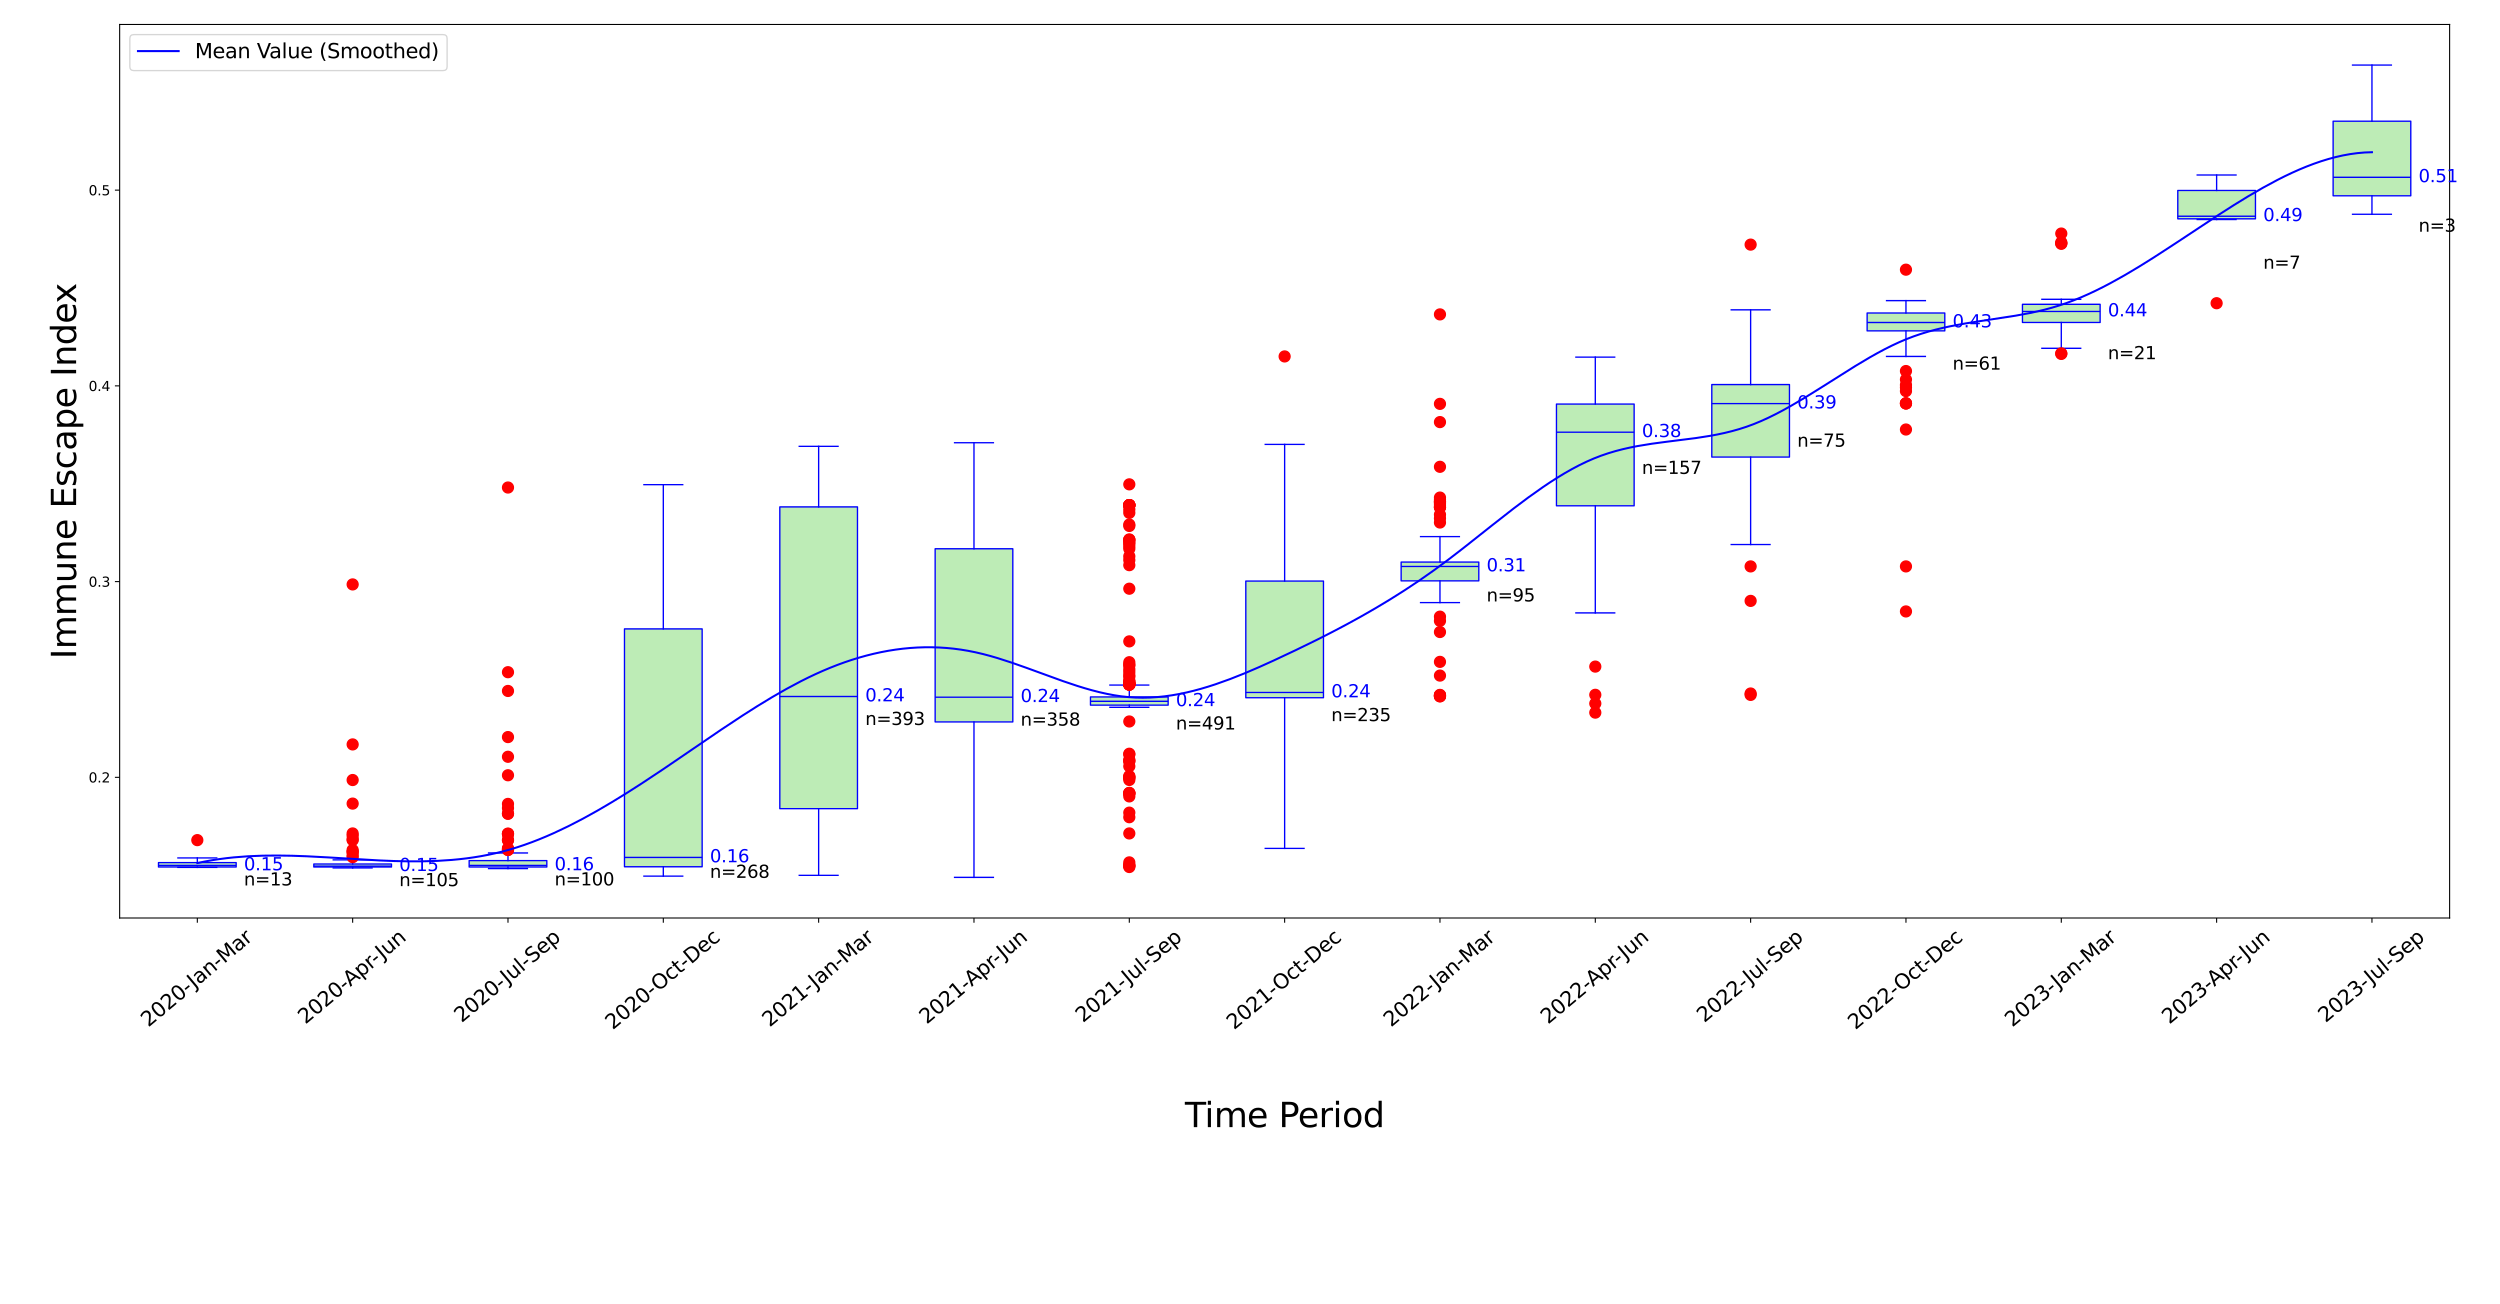 <?xml version="1.0" encoding="utf-8" standalone="no"?>
<!DOCTYPE svg PUBLIC "-//W3C//DTD SVG 1.1//EN"
  "http://www.w3.org/Graphics/SVG/1.1/DTD/svg11.dtd">
<svg xmlns:xlink="http://www.w3.org/1999/xlink" width="1843.2pt" height="961.2pt" viewBox="0 0 1843.2 961.2" xmlns="http://www.w3.org/2000/svg" version="1.1">
 <defs>
  <style type="text/css">*{stroke-linejoin: round; stroke-linecap: butt}</style>
 </defs>
 <g id="figure_1">
  <g id="patch_1">
   <path d="M 0 961.2 
L 1843.2 961.2 
L 1843.2 0 
L 0 0 
z
" style="fill: #ffffff"/>
  </g>
  <g id="axes_1">
   <g id="patch_2">
    <path d="M 88.22 676.815 
L 1806.054 676.815 
L 1806.054 18.023 
L 88.22 18.023 
z
" style="fill: #ffffff"/>
   </g>
   <g id="matplotlib.axis_1">
    <g id="xtick_1">
     <g id="line2d_1">
      <defs>
       <path id="mc69b837a85" d="M 0 0 
L 0 3.5 
" style="stroke: #000000; stroke-width: 0.8"/>
      </defs>
      <g>
       <use xlink:href="#mc69b837a85" x="145.482" y="676.815" style="stroke: #000000; stroke-width: 0.8"/>
      </g>
     </g>
     <g id="text_1">
      <!-- 2020-Jan-Mar -->
      <g transform="translate(109.355 757.639) rotate(-40) scale(0.15 -0.15)">
       <defs>
        <path id="DejaVuSans-32" d="M 1228 531 
L 3431 531 
L 3431 0 
L 469 0 
L 469 531 
Q 828 903 1448 1529 
Q 2069 2156 2228 2338 
Q 2531 2678 2651 2914 
Q 2772 3150 2772 3378 
Q 2772 3750 2511 3984 
Q 2250 4219 1831 4219 
Q 1534 4219 1204 4116 
Q 875 4013 500 3803 
L 500 4441 
Q 881 4594 1212 4672 
Q 1544 4750 1819 4750 
Q 2544 4750 2975 4387 
Q 3406 4025 3406 3419 
Q 3406 3131 3298 2873 
Q 3191 2616 2906 2266 
Q 2828 2175 2409 1742 
Q 1991 1309 1228 531 
z
" transform="scale(0.016)"/>
        <path id="DejaVuSans-30" d="M 2034 4250 
Q 1547 4250 1301 3770 
Q 1056 3291 1056 2328 
Q 1056 1369 1301 889 
Q 1547 409 2034 409 
Q 2525 409 2770 889 
Q 3016 1369 3016 2328 
Q 3016 3291 2770 3770 
Q 2525 4250 2034 4250 
z
M 2034 4750 
Q 2819 4750 3233 4129 
Q 3647 3509 3647 2328 
Q 3647 1150 3233 529 
Q 2819 -91 2034 -91 
Q 1250 -91 836 529 
Q 422 1150 422 2328 
Q 422 3509 836 4129 
Q 1250 4750 2034 4750 
z
" transform="scale(0.016)"/>
        <path id="DejaVuSans-2d" d="M 313 2009 
L 1997 2009 
L 1997 1497 
L 313 1497 
L 313 2009 
z
" transform="scale(0.016)"/>
        <path id="DejaVuSans-4a" d="M 628 4666 
L 1259 4666 
L 1259 325 
Q 1259 -519 939 -900 
Q 619 -1281 -91 -1281 
L -331 -1281 
L -331 -750 
L -134 -750 
Q 284 -750 456 -515 
Q 628 -281 628 325 
L 628 4666 
z
" transform="scale(0.016)"/>
        <path id="DejaVuSans-61" d="M 2194 1759 
Q 1497 1759 1228 1600 
Q 959 1441 959 1056 
Q 959 750 1161 570 
Q 1363 391 1709 391 
Q 2188 391 2477 730 
Q 2766 1069 2766 1631 
L 2766 1759 
L 2194 1759 
z
M 3341 1997 
L 3341 0 
L 2766 0 
L 2766 531 
Q 2569 213 2275 61 
Q 1981 -91 1556 -91 
Q 1019 -91 701 211 
Q 384 513 384 1019 
Q 384 1609 779 1909 
Q 1175 2209 1959 2209 
L 2766 2209 
L 2766 2266 
Q 2766 2663 2505 2880 
Q 2244 3097 1772 3097 
Q 1472 3097 1187 3025 
Q 903 2953 641 2809 
L 641 3341 
Q 956 3463 1253 3523 
Q 1550 3584 1831 3584 
Q 2591 3584 2966 3190 
Q 3341 2797 3341 1997 
z
" transform="scale(0.016)"/>
        <path id="DejaVuSans-6e" d="M 3513 2113 
L 3513 0 
L 2938 0 
L 2938 2094 
Q 2938 2591 2744 2837 
Q 2550 3084 2163 3084 
Q 1697 3084 1428 2787 
Q 1159 2491 1159 1978 
L 1159 0 
L 581 0 
L 581 3500 
L 1159 3500 
L 1159 2956 
Q 1366 3272 1645 3428 
Q 1925 3584 2291 3584 
Q 2894 3584 3203 3211 
Q 3513 2838 3513 2113 
z
" transform="scale(0.016)"/>
        <path id="DejaVuSans-4d" d="M 628 4666 
L 1569 4666 
L 2759 1491 
L 3956 4666 
L 4897 4666 
L 4897 0 
L 4281 0 
L 4281 4097 
L 3078 897 
L 2444 897 
L 1241 4097 
L 1241 0 
L 628 0 
L 628 4666 
z
" transform="scale(0.016)"/>
        <path id="DejaVuSans-72" d="M 2631 2963 
Q 2534 3019 2420 3045 
Q 2306 3072 2169 3072 
Q 1681 3072 1420 2755 
Q 1159 2438 1159 1844 
L 1159 0 
L 581 0 
L 581 3500 
L 1159 3500 
L 1159 2956 
Q 1341 3275 1631 3429 
Q 1922 3584 2338 3584 
Q 2397 3584 2469 3576 
Q 2541 3569 2628 3553 
L 2631 2963 
z
" transform="scale(0.016)"/>
       </defs>
       <use xlink:href="#DejaVuSans-32"/>
       <use xlink:href="#DejaVuSans-30" x="63.623"/>
       <use xlink:href="#DejaVuSans-32" x="127.246"/>
       <use xlink:href="#DejaVuSans-30" x="190.869"/>
       <use xlink:href="#DejaVuSans-2d" x="254.492"/>
       <use xlink:href="#DejaVuSans-4a" x="296.201"/>
       <use xlink:href="#DejaVuSans-61" x="325.693"/>
       <use xlink:href="#DejaVuSans-6e" x="386.973"/>
       <use xlink:href="#DejaVuSans-2d" x="450.352"/>
       <use xlink:href="#DejaVuSans-4d" x="486.436"/>
       <use xlink:href="#DejaVuSans-61" x="572.715"/>
       <use xlink:href="#DejaVuSans-72" x="633.994"/>
      </g>
     </g>
    </g>
    <g id="xtick_2">
     <g id="line2d_2">
      <g>
       <use xlink:href="#mc69b837a85" x="260.004" y="676.815" style="stroke: #000000; stroke-width: 0.8"/>
      </g>
     </g>
     <g id="text_2">
      <!-- 2020-Apr-Jun -->
      <g transform="translate(225.153 755.498) rotate(-40) scale(0.15 -0.15)">
       <defs>
        <path id="DejaVuSans-41" d="M 2188 4044 
L 1331 1722 
L 3047 1722 
L 2188 4044 
z
M 1831 4666 
L 2547 4666 
L 4325 0 
L 3669 0 
L 3244 1197 
L 1141 1197 
L 716 0 
L 50 0 
L 1831 4666 
z
" transform="scale(0.016)"/>
        <path id="DejaVuSans-70" d="M 1159 525 
L 1159 -1331 
L 581 -1331 
L 581 3500 
L 1159 3500 
L 1159 2969 
Q 1341 3281 1617 3432 
Q 1894 3584 2278 3584 
Q 2916 3584 3314 3078 
Q 3713 2572 3713 1747 
Q 3713 922 3314 415 
Q 2916 -91 2278 -91 
Q 1894 -91 1617 61 
Q 1341 213 1159 525 
z
M 3116 1747 
Q 3116 2381 2855 2742 
Q 2594 3103 2138 3103 
Q 1681 3103 1420 2742 
Q 1159 2381 1159 1747 
Q 1159 1113 1420 752 
Q 1681 391 2138 391 
Q 2594 391 2855 752 
Q 3116 1113 3116 1747 
z
" transform="scale(0.016)"/>
        <path id="DejaVuSans-75" d="M 544 1381 
L 544 3500 
L 1119 3500 
L 1119 1403 
Q 1119 906 1312 657 
Q 1506 409 1894 409 
Q 2359 409 2629 706 
Q 2900 1003 2900 1516 
L 2900 3500 
L 3475 3500 
L 3475 0 
L 2900 0 
L 2900 538 
Q 2691 219 2414 64 
Q 2138 -91 1772 -91 
Q 1169 -91 856 284 
Q 544 659 544 1381 
z
M 1991 3584 
L 1991 3584 
z
" transform="scale(0.016)"/>
       </defs>
       <use xlink:href="#DejaVuSans-32"/>
       <use xlink:href="#DejaVuSans-30" x="63.623"/>
       <use xlink:href="#DejaVuSans-32" x="127.246"/>
       <use xlink:href="#DejaVuSans-30" x="190.869"/>
       <use xlink:href="#DejaVuSans-2d" x="254.492"/>
       <use xlink:href="#DejaVuSans-41" x="288.326"/>
       <use xlink:href="#DejaVuSans-70" x="356.734"/>
       <use xlink:href="#DejaVuSans-72" x="420.211"/>
       <use xlink:href="#DejaVuSans-2d" x="454.949"/>
       <use xlink:href="#DejaVuSans-4a" x="496.658"/>
       <use xlink:href="#DejaVuSans-75" x="526.15"/>
       <use xlink:href="#DejaVuSans-6e" x="589.529"/>
      </g>
     </g>
    </g>
    <g id="xtick_3">
     <g id="line2d_3">
      <g>
       <use xlink:href="#mc69b837a85" x="374.526" y="676.815" style="stroke: #000000; stroke-width: 0.8"/>
      </g>
     </g>
     <g id="text_3">
      <!-- 2020-Jul-Sep -->
      <g transform="translate(340.334 754.392) rotate(-40) scale(0.15 -0.15)">
       <defs>
        <path id="DejaVuSans-6c" d="M 603 4863 
L 1178 4863 
L 1178 0 
L 603 0 
L 603 4863 
z
" transform="scale(0.016)"/>
        <path id="DejaVuSans-53" d="M 3425 4513 
L 3425 3897 
Q 3066 4069 2747 4153 
Q 2428 4238 2131 4238 
Q 1616 4238 1336 4038 
Q 1056 3838 1056 3469 
Q 1056 3159 1242 3001 
Q 1428 2844 1947 2747 
L 2328 2669 
Q 3034 2534 3370 2195 
Q 3706 1856 3706 1288 
Q 3706 609 3251 259 
Q 2797 -91 1919 -91 
Q 1588 -91 1214 -16 
Q 841 59 441 206 
L 441 856 
Q 825 641 1194 531 
Q 1563 422 1919 422 
Q 2459 422 2753 634 
Q 3047 847 3047 1241 
Q 3047 1584 2836 1778 
Q 2625 1972 2144 2069 
L 1759 2144 
Q 1053 2284 737 2584 
Q 422 2884 422 3419 
Q 422 4038 858 4394 
Q 1294 4750 2059 4750 
Q 2388 4750 2728 4690 
Q 3069 4631 3425 4513 
z
" transform="scale(0.016)"/>
        <path id="DejaVuSans-65" d="M 3597 1894 
L 3597 1613 
L 953 1613 
Q 991 1019 1311 708 
Q 1631 397 2203 397 
Q 2534 397 2845 478 
Q 3156 559 3463 722 
L 3463 178 
Q 3153 47 2828 -22 
Q 2503 -91 2169 -91 
Q 1331 -91 842 396 
Q 353 884 353 1716 
Q 353 2575 817 3079 
Q 1281 3584 2069 3584 
Q 2775 3584 3186 3129 
Q 3597 2675 3597 1894 
z
M 3022 2063 
Q 3016 2534 2758 2815 
Q 2500 3097 2075 3097 
Q 1594 3097 1305 2825 
Q 1016 2553 972 2059 
L 3022 2063 
z
" transform="scale(0.016)"/>
       </defs>
       <use xlink:href="#DejaVuSans-32"/>
       <use xlink:href="#DejaVuSans-30" x="63.623"/>
       <use xlink:href="#DejaVuSans-32" x="127.246"/>
       <use xlink:href="#DejaVuSans-30" x="190.869"/>
       <use xlink:href="#DejaVuSans-2d" x="254.492"/>
       <use xlink:href="#DejaVuSans-4a" x="296.201"/>
       <use xlink:href="#DejaVuSans-75" x="325.693"/>
       <use xlink:href="#DejaVuSans-6c" x="389.072"/>
       <use xlink:href="#DejaVuSans-2d" x="416.855"/>
       <use xlink:href="#DejaVuSans-53" x="452.939"/>
       <use xlink:href="#DejaVuSans-65" x="516.416"/>
       <use xlink:href="#DejaVuSans-70" x="577.939"/>
      </g>
     </g>
    </g>
    <g id="xtick_4">
     <g id="line2d_4">
      <g>
       <use xlink:href="#mc69b837a85" x="489.048" y="676.815" style="stroke: #000000; stroke-width: 0.8"/>
      </g>
     </g>
     <g id="text_4">
      <!-- 2020-Oct-Dec -->
      <g transform="translate(451.731 759.636) rotate(-40) scale(0.15 -0.15)">
       <defs>
        <path id="DejaVuSans-4f" d="M 2522 4238 
Q 1834 4238 1429 3725 
Q 1025 3213 1025 2328 
Q 1025 1447 1429 934 
Q 1834 422 2522 422 
Q 3209 422 3611 934 
Q 4013 1447 4013 2328 
Q 4013 3213 3611 3725 
Q 3209 4238 2522 4238 
z
M 2522 4750 
Q 3503 4750 4090 4092 
Q 4678 3434 4678 2328 
Q 4678 1225 4090 567 
Q 3503 -91 2522 -91 
Q 1538 -91 948 565 
Q 359 1222 359 2328 
Q 359 3434 948 4092 
Q 1538 4750 2522 4750 
z
" transform="scale(0.016)"/>
        <path id="DejaVuSans-63" d="M 3122 3366 
L 3122 2828 
Q 2878 2963 2633 3030 
Q 2388 3097 2138 3097 
Q 1578 3097 1268 2742 
Q 959 2388 959 1747 
Q 959 1106 1268 751 
Q 1578 397 2138 397 
Q 2388 397 2633 464 
Q 2878 531 3122 666 
L 3122 134 
Q 2881 22 2623 -34 
Q 2366 -91 2075 -91 
Q 1284 -91 818 406 
Q 353 903 353 1747 
Q 353 2603 823 3093 
Q 1294 3584 2113 3584 
Q 2378 3584 2631 3529 
Q 2884 3475 3122 3366 
z
" transform="scale(0.016)"/>
        <path id="DejaVuSans-74" d="M 1172 4494 
L 1172 3500 
L 2356 3500 
L 2356 3053 
L 1172 3053 
L 1172 1153 
Q 1172 725 1289 603 
Q 1406 481 1766 481 
L 2356 481 
L 2356 0 
L 1766 0 
Q 1100 0 847 248 
Q 594 497 594 1153 
L 594 3053 
L 172 3053 
L 172 3500 
L 594 3500 
L 594 4494 
L 1172 4494 
z
" transform="scale(0.016)"/>
        <path id="DejaVuSans-44" d="M 1259 4147 
L 1259 519 
L 2022 519 
Q 2988 519 3436 956 
Q 3884 1394 3884 2338 
Q 3884 3275 3436 3711 
Q 2988 4147 2022 4147 
L 1259 4147 
z
M 628 4666 
L 1925 4666 
Q 3281 4666 3915 4102 
Q 4550 3538 4550 2338 
Q 4550 1131 3912 565 
Q 3275 0 1925 0 
L 628 0 
L 628 4666 
z
" transform="scale(0.016)"/>
       </defs>
       <use xlink:href="#DejaVuSans-32"/>
       <use xlink:href="#DejaVuSans-30" x="63.623"/>
       <use xlink:href="#DejaVuSans-32" x="127.246"/>
       <use xlink:href="#DejaVuSans-30" x="190.869"/>
       <use xlink:href="#DejaVuSans-2d" x="254.492"/>
       <use xlink:href="#DejaVuSans-4f" x="293.326"/>
       <use xlink:href="#DejaVuSans-63" x="372.037"/>
       <use xlink:href="#DejaVuSans-74" x="427.018"/>
       <use xlink:href="#DejaVuSans-2d" x="466.227"/>
       <use xlink:href="#DejaVuSans-44" x="502.311"/>
       <use xlink:href="#DejaVuSans-65" x="579.312"/>
       <use xlink:href="#DejaVuSans-63" x="640.836"/>
      </g>
     </g>
    </g>
    <g id="xtick_5">
     <g id="line2d_5">
      <g>
       <use xlink:href="#mc69b837a85" x="603.571" y="676.815" style="stroke: #000000; stroke-width: 0.8"/>
      </g>
     </g>
     <g id="text_5">
      <!-- 2021-Jan-Mar -->
      <g transform="translate(567.444 757.639) rotate(-40) scale(0.15 -0.15)">
       <defs>
        <path id="DejaVuSans-31" d="M 794 531 
L 1825 531 
L 1825 4091 
L 703 3866 
L 703 4441 
L 1819 4666 
L 2450 4666 
L 2450 531 
L 3481 531 
L 3481 0 
L 794 0 
L 794 531 
z
" transform="scale(0.016)"/>
       </defs>
       <use xlink:href="#DejaVuSans-32"/>
       <use xlink:href="#DejaVuSans-30" x="63.623"/>
       <use xlink:href="#DejaVuSans-32" x="127.246"/>
       <use xlink:href="#DejaVuSans-31" x="190.869"/>
       <use xlink:href="#DejaVuSans-2d" x="254.492"/>
       <use xlink:href="#DejaVuSans-4a" x="296.201"/>
       <use xlink:href="#DejaVuSans-61" x="325.693"/>
       <use xlink:href="#DejaVuSans-6e" x="386.973"/>
       <use xlink:href="#DejaVuSans-2d" x="450.352"/>
       <use xlink:href="#DejaVuSans-4d" x="486.436"/>
       <use xlink:href="#DejaVuSans-61" x="572.715"/>
       <use xlink:href="#DejaVuSans-72" x="633.994"/>
      </g>
     </g>
    </g>
    <g id="xtick_6">
     <g id="line2d_6">
      <g>
       <use xlink:href="#mc69b837a85" x="718.093" y="676.815" style="stroke: #000000; stroke-width: 0.8"/>
      </g>
     </g>
     <g id="text_6">
      <!-- 2021-Apr-Jun -->
      <g transform="translate(683.242 755.498) rotate(-40) scale(0.15 -0.15)">
       <use xlink:href="#DejaVuSans-32"/>
       <use xlink:href="#DejaVuSans-30" x="63.623"/>
       <use xlink:href="#DejaVuSans-32" x="127.246"/>
       <use xlink:href="#DejaVuSans-31" x="190.869"/>
       <use xlink:href="#DejaVuSans-2d" x="254.492"/>
       <use xlink:href="#DejaVuSans-41" x="288.326"/>
       <use xlink:href="#DejaVuSans-70" x="356.734"/>
       <use xlink:href="#DejaVuSans-72" x="420.211"/>
       <use xlink:href="#DejaVuSans-2d" x="454.949"/>
       <use xlink:href="#DejaVuSans-4a" x="496.658"/>
       <use xlink:href="#DejaVuSans-75" x="526.15"/>
       <use xlink:href="#DejaVuSans-6e" x="589.529"/>
      </g>
     </g>
    </g>
    <g id="xtick_7">
     <g id="line2d_7">
      <g>
       <use xlink:href="#mc69b837a85" x="832.615" y="676.815" style="stroke: #000000; stroke-width: 0.8"/>
      </g>
     </g>
     <g id="text_7">
      <!-- 2021-Jul-Sep -->
      <g transform="translate(798.423 754.392) rotate(-40) scale(0.15 -0.15)">
       <use xlink:href="#DejaVuSans-32"/>
       <use xlink:href="#DejaVuSans-30" x="63.623"/>
       <use xlink:href="#DejaVuSans-32" x="127.246"/>
       <use xlink:href="#DejaVuSans-31" x="190.869"/>
       <use xlink:href="#DejaVuSans-2d" x="254.492"/>
       <use xlink:href="#DejaVuSans-4a" x="296.201"/>
       <use xlink:href="#DejaVuSans-75" x="325.693"/>
       <use xlink:href="#DejaVuSans-6c" x="389.072"/>
       <use xlink:href="#DejaVuSans-2d" x="416.855"/>
       <use xlink:href="#DejaVuSans-53" x="452.939"/>
       <use xlink:href="#DejaVuSans-65" x="516.416"/>
       <use xlink:href="#DejaVuSans-70" x="577.939"/>
      </g>
     </g>
    </g>
    <g id="xtick_8">
     <g id="line2d_8">
      <g>
       <use xlink:href="#mc69b837a85" x="947.137" y="676.815" style="stroke: #000000; stroke-width: 0.8"/>
      </g>
     </g>
     <g id="text_8">
      <!-- 2021-Oct-Dec -->
      <g transform="translate(909.82 759.636) rotate(-40) scale(0.15 -0.15)">
       <use xlink:href="#DejaVuSans-32"/>
       <use xlink:href="#DejaVuSans-30" x="63.623"/>
       <use xlink:href="#DejaVuSans-32" x="127.246"/>
       <use xlink:href="#DejaVuSans-31" x="190.869"/>
       <use xlink:href="#DejaVuSans-2d" x="254.492"/>
       <use xlink:href="#DejaVuSans-4f" x="293.326"/>
       <use xlink:href="#DejaVuSans-63" x="372.037"/>
       <use xlink:href="#DejaVuSans-74" x="427.018"/>
       <use xlink:href="#DejaVuSans-2d" x="466.227"/>
       <use xlink:href="#DejaVuSans-44" x="502.311"/>
       <use xlink:href="#DejaVuSans-65" x="579.312"/>
       <use xlink:href="#DejaVuSans-63" x="640.836"/>
      </g>
     </g>
    </g>
    <g id="xtick_9">
     <g id="line2d_9">
      <g>
       <use xlink:href="#mc69b837a85" x="1061.66" y="676.815" style="stroke: #000000; stroke-width: 0.8"/>
      </g>
     </g>
     <g id="text_9">
      <!-- 2022-Jan-Mar -->
      <g transform="translate(1025.533 757.639) rotate(-40) scale(0.15 -0.15)">
       <use xlink:href="#DejaVuSans-32"/>
       <use xlink:href="#DejaVuSans-30" x="63.623"/>
       <use xlink:href="#DejaVuSans-32" x="127.246"/>
       <use xlink:href="#DejaVuSans-32" x="190.869"/>
       <use xlink:href="#DejaVuSans-2d" x="254.492"/>
       <use xlink:href="#DejaVuSans-4a" x="296.201"/>
       <use xlink:href="#DejaVuSans-61" x="325.693"/>
       <use xlink:href="#DejaVuSans-6e" x="386.973"/>
       <use xlink:href="#DejaVuSans-2d" x="450.352"/>
       <use xlink:href="#DejaVuSans-4d" x="486.436"/>
       <use xlink:href="#DejaVuSans-61" x="572.715"/>
       <use xlink:href="#DejaVuSans-72" x="633.994"/>
      </g>
     </g>
    </g>
    <g id="xtick_10">
     <g id="line2d_10">
      <g>
       <use xlink:href="#mc69b837a85" x="1176.182" y="676.815" style="stroke: #000000; stroke-width: 0.8"/>
      </g>
     </g>
     <g id="text_10">
      <!-- 2022-Apr-Jun -->
      <g transform="translate(1141.331 755.498) rotate(-40) scale(0.15 -0.15)">
       <use xlink:href="#DejaVuSans-32"/>
       <use xlink:href="#DejaVuSans-30" x="63.623"/>
       <use xlink:href="#DejaVuSans-32" x="127.246"/>
       <use xlink:href="#DejaVuSans-32" x="190.869"/>
       <use xlink:href="#DejaVuSans-2d" x="254.492"/>
       <use xlink:href="#DejaVuSans-41" x="288.326"/>
       <use xlink:href="#DejaVuSans-70" x="356.734"/>
       <use xlink:href="#DejaVuSans-72" x="420.211"/>
       <use xlink:href="#DejaVuSans-2d" x="454.949"/>
       <use xlink:href="#DejaVuSans-4a" x="496.658"/>
       <use xlink:href="#DejaVuSans-75" x="526.15"/>
       <use xlink:href="#DejaVuSans-6e" x="589.529"/>
      </g>
     </g>
    </g>
    <g id="xtick_11">
     <g id="line2d_11">
      <g>
       <use xlink:href="#mc69b837a85" x="1290.704" y="676.815" style="stroke: #000000; stroke-width: 0.8"/>
      </g>
     </g>
     <g id="text_11">
      <!-- 2022-Jul-Sep -->
      <g transform="translate(1256.512 754.392) rotate(-40) scale(0.15 -0.15)">
       <use xlink:href="#DejaVuSans-32"/>
       <use xlink:href="#DejaVuSans-30" x="63.623"/>
       <use xlink:href="#DejaVuSans-32" x="127.246"/>
       <use xlink:href="#DejaVuSans-32" x="190.869"/>
       <use xlink:href="#DejaVuSans-2d" x="254.492"/>
       <use xlink:href="#DejaVuSans-4a" x="296.201"/>
       <use xlink:href="#DejaVuSans-75" x="325.693"/>
       <use xlink:href="#DejaVuSans-6c" x="389.072"/>
       <use xlink:href="#DejaVuSans-2d" x="416.855"/>
       <use xlink:href="#DejaVuSans-53" x="452.939"/>
       <use xlink:href="#DejaVuSans-65" x="516.416"/>
       <use xlink:href="#DejaVuSans-70" x="577.939"/>
      </g>
     </g>
    </g>
    <g id="xtick_12">
     <g id="line2d_12">
      <g>
       <use xlink:href="#mc69b837a85" x="1405.226" y="676.815" style="stroke: #000000; stroke-width: 0.8"/>
      </g>
     </g>
     <g id="text_12">
      <!-- 2022-Oct-Dec -->
      <g transform="translate(1367.909 759.636) rotate(-40) scale(0.15 -0.15)">
       <use xlink:href="#DejaVuSans-32"/>
       <use xlink:href="#DejaVuSans-30" x="63.623"/>
       <use xlink:href="#DejaVuSans-32" x="127.246"/>
       <use xlink:href="#DejaVuSans-32" x="190.869"/>
       <use xlink:href="#DejaVuSans-2d" x="254.492"/>
       <use xlink:href="#DejaVuSans-4f" x="293.326"/>
       <use xlink:href="#DejaVuSans-63" x="372.037"/>
       <use xlink:href="#DejaVuSans-74" x="427.018"/>
       <use xlink:href="#DejaVuSans-2d" x="466.227"/>
       <use xlink:href="#DejaVuSans-44" x="502.311"/>
       <use xlink:href="#DejaVuSans-65" x="579.312"/>
       <use xlink:href="#DejaVuSans-63" x="640.836"/>
      </g>
     </g>
    </g>
    <g id="xtick_13">
     <g id="line2d_13">
      <g>
       <use xlink:href="#mc69b837a85" x="1519.749" y="676.815" style="stroke: #000000; stroke-width: 0.8"/>
      </g>
     </g>
     <g id="text_13">
      <!-- 2023-Jan-Mar -->
      <g transform="translate(1483.622 757.639) rotate(-40) scale(0.15 -0.15)">
       <defs>
        <path id="DejaVuSans-33" d="M 2597 2516 
Q 3050 2419 3304 2112 
Q 3559 1806 3559 1356 
Q 3559 666 3084 287 
Q 2609 -91 1734 -91 
Q 1441 -91 1130 -33 
Q 819 25 488 141 
L 488 750 
Q 750 597 1062 519 
Q 1375 441 1716 441 
Q 2309 441 2620 675 
Q 2931 909 2931 1356 
Q 2931 1769 2642 2001 
Q 2353 2234 1838 2234 
L 1294 2234 
L 1294 2753 
L 1863 2753 
Q 2328 2753 2575 2939 
Q 2822 3125 2822 3475 
Q 2822 3834 2567 4026 
Q 2313 4219 1838 4219 
Q 1578 4219 1281 4162 
Q 984 4106 628 3988 
L 628 4550 
Q 988 4650 1302 4700 
Q 1616 4750 1894 4750 
Q 2613 4750 3031 4423 
Q 3450 4097 3450 3541 
Q 3450 3153 3228 2886 
Q 3006 2619 2597 2516 
z
" transform="scale(0.016)"/>
       </defs>
       <use xlink:href="#DejaVuSans-32"/>
       <use xlink:href="#DejaVuSans-30" x="63.623"/>
       <use xlink:href="#DejaVuSans-32" x="127.246"/>
       <use xlink:href="#DejaVuSans-33" x="190.869"/>
       <use xlink:href="#DejaVuSans-2d" x="254.492"/>
       <use xlink:href="#DejaVuSans-4a" x="296.201"/>
       <use xlink:href="#DejaVuSans-61" x="325.693"/>
       <use xlink:href="#DejaVuSans-6e" x="386.973"/>
       <use xlink:href="#DejaVuSans-2d" x="450.352"/>
       <use xlink:href="#DejaVuSans-4d" x="486.436"/>
       <use xlink:href="#DejaVuSans-61" x="572.715"/>
       <use xlink:href="#DejaVuSans-72" x="633.994"/>
      </g>
     </g>
    </g>
    <g id="xtick_14">
     <g id="line2d_14">
      <g>
       <use xlink:href="#mc69b837a85" x="1634.271" y="676.815" style="stroke: #000000; stroke-width: 0.8"/>
      </g>
     </g>
     <g id="text_14">
      <!-- 2023-Apr-Jun -->
      <g transform="translate(1599.42 755.498) rotate(-40) scale(0.15 -0.15)">
       <use xlink:href="#DejaVuSans-32"/>
       <use xlink:href="#DejaVuSans-30" x="63.623"/>
       <use xlink:href="#DejaVuSans-32" x="127.246"/>
       <use xlink:href="#DejaVuSans-33" x="190.869"/>
       <use xlink:href="#DejaVuSans-2d" x="254.492"/>
       <use xlink:href="#DejaVuSans-41" x="288.326"/>
       <use xlink:href="#DejaVuSans-70" x="356.734"/>
       <use xlink:href="#DejaVuSans-72" x="420.211"/>
       <use xlink:href="#DejaVuSans-2d" x="454.949"/>
       <use xlink:href="#DejaVuSans-4a" x="496.658"/>
       <use xlink:href="#DejaVuSans-75" x="526.15"/>
       <use xlink:href="#DejaVuSans-6e" x="589.529"/>
      </g>
     </g>
    </g>
    <g id="xtick_15">
     <g id="line2d_15">
      <g>
       <use xlink:href="#mc69b837a85" x="1748.793" y="676.815" style="stroke: #000000; stroke-width: 0.8"/>
      </g>
     </g>
     <g id="text_15">
      <!-- 2023-Jul-Sep -->
      <g transform="translate(1714.601 754.392) rotate(-40) scale(0.15 -0.15)">
       <use xlink:href="#DejaVuSans-32"/>
       <use xlink:href="#DejaVuSans-30" x="63.623"/>
       <use xlink:href="#DejaVuSans-32" x="127.246"/>
       <use xlink:href="#DejaVuSans-33" x="190.869"/>
       <use xlink:href="#DejaVuSans-2d" x="254.492"/>
       <use xlink:href="#DejaVuSans-4a" x="296.201"/>
       <use xlink:href="#DejaVuSans-75" x="325.693"/>
       <use xlink:href="#DejaVuSans-6c" x="389.072"/>
       <use xlink:href="#DejaVuSans-2d" x="416.855"/>
       <use xlink:href="#DejaVuSans-53" x="452.939"/>
       <use xlink:href="#DejaVuSans-65" x="516.416"/>
       <use xlink:href="#DejaVuSans-70" x="577.939"/>
      </g>
     </g>
    </g>
    <g id="text_16">
     <!-- Time Period -->
     <g transform="translate(873.61 831.022) scale(0.25 -0.25)">
      <defs>
       <path id="DejaVuSans-54" d="M -19 4666 
L 3928 4666 
L 3928 4134 
L 2272 4134 
L 2272 0 
L 1638 0 
L 1638 4134 
L -19 4134 
L -19 4666 
z
" transform="scale(0.016)"/>
       <path id="DejaVuSans-69" d="M 603 3500 
L 1178 3500 
L 1178 0 
L 603 0 
L 603 3500 
z
M 603 4863 
L 1178 4863 
L 1178 4134 
L 603 4134 
L 603 4863 
z
" transform="scale(0.016)"/>
       <path id="DejaVuSans-6d" d="M 3328 2828 
Q 3544 3216 3844 3400 
Q 4144 3584 4550 3584 
Q 5097 3584 5394 3201 
Q 5691 2819 5691 2113 
L 5691 0 
L 5113 0 
L 5113 2094 
Q 5113 2597 4934 2840 
Q 4756 3084 4391 3084 
Q 3944 3084 3684 2787 
Q 3425 2491 3425 1978 
L 3425 0 
L 2847 0 
L 2847 2094 
Q 2847 2600 2669 2842 
Q 2491 3084 2119 3084 
Q 1678 3084 1418 2786 
Q 1159 2488 1159 1978 
L 1159 0 
L 581 0 
L 581 3500 
L 1159 3500 
L 1159 2956 
Q 1356 3278 1631 3431 
Q 1906 3584 2284 3584 
Q 2666 3584 2933 3390 
Q 3200 3197 3328 2828 
z
" transform="scale(0.016)"/>
       <path id="DejaVuSans-20" transform="scale(0.016)"/>
       <path id="DejaVuSans-50" d="M 1259 4147 
L 1259 2394 
L 2053 2394 
Q 2494 2394 2734 2622 
Q 2975 2850 2975 3272 
Q 2975 3691 2734 3919 
Q 2494 4147 2053 4147 
L 1259 4147 
z
M 628 4666 
L 2053 4666 
Q 2838 4666 3239 4311 
Q 3641 3956 3641 3272 
Q 3641 2581 3239 2228 
Q 2838 1875 2053 1875 
L 1259 1875 
L 1259 0 
L 628 0 
L 628 4666 
z
" transform="scale(0.016)"/>
       <path id="DejaVuSans-6f" d="M 1959 3097 
Q 1497 3097 1228 2736 
Q 959 2375 959 1747 
Q 959 1119 1226 758 
Q 1494 397 1959 397 
Q 2419 397 2687 759 
Q 2956 1122 2956 1747 
Q 2956 2369 2687 2733 
Q 2419 3097 1959 3097 
z
M 1959 3584 
Q 2709 3584 3137 3096 
Q 3566 2609 3566 1747 
Q 3566 888 3137 398 
Q 2709 -91 1959 -91 
Q 1206 -91 779 398 
Q 353 888 353 1747 
Q 353 2609 779 3096 
Q 1206 3584 1959 3584 
z
" transform="scale(0.016)"/>
       <path id="DejaVuSans-64" d="M 2906 2969 
L 2906 4863 
L 3481 4863 
L 3481 0 
L 2906 0 
L 2906 525 
Q 2725 213 2448 61 
Q 2172 -91 1784 -91 
Q 1150 -91 751 415 
Q 353 922 353 1747 
Q 353 2572 751 3078 
Q 1150 3584 1784 3584 
Q 2172 3584 2448 3432 
Q 2725 3281 2906 2969 
z
M 947 1747 
Q 947 1113 1208 752 
Q 1469 391 1925 391 
Q 2381 391 2643 752 
Q 2906 1113 2906 1747 
Q 2906 2381 2643 2742 
Q 2381 3103 1925 3103 
Q 1469 3103 1208 2742 
Q 947 2381 947 1747 
z
" transform="scale(0.016)"/>
      </defs>
      <use xlink:href="#DejaVuSans-54"/>
      <use xlink:href="#DejaVuSans-69" x="57.959"/>
      <use xlink:href="#DejaVuSans-6d" x="85.742"/>
      <use xlink:href="#DejaVuSans-65" x="183.154"/>
      <use xlink:href="#DejaVuSans-20" x="244.678"/>
      <use xlink:href="#DejaVuSans-50" x="276.465"/>
      <use xlink:href="#DejaVuSans-65" x="333.143"/>
      <use xlink:href="#DejaVuSans-72" x="394.666"/>
      <use xlink:href="#DejaVuSans-69" x="435.779"/>
      <use xlink:href="#DejaVuSans-6f" x="463.562"/>
      <use xlink:href="#DejaVuSans-64" x="524.744"/>
     </g>
    </g>
   </g>
   <g id="matplotlib.axis_2">
    <g id="ytick_1">
     <g id="line2d_16">
      <defs>
       <path id="mafa5f83700" d="M 0 0 
L -3.5 0 
" style="stroke: #000000; stroke-width: 0.8"/>
      </defs>
      <g>
       <use xlink:href="#mafa5f83700" x="88.22" y="573.112" style="stroke: #000000; stroke-width: 0.8"/>
      </g>
     </g>
     <g id="text_17">
      <!-- 0.2 -->
      <g transform="translate(65.317 576.912) scale(0.1 -0.1)">
       <defs>
        <path id="DejaVuSans-2e" d="M 684 794 
L 1344 794 
L 1344 0 
L 684 0 
L 684 794 
z
" transform="scale(0.016)"/>
       </defs>
       <use xlink:href="#DejaVuSans-30"/>
       <use xlink:href="#DejaVuSans-2e" x="63.623"/>
       <use xlink:href="#DejaVuSans-32" x="95.41"/>
      </g>
     </g>
    </g>
    <g id="ytick_2">
     <g id="line2d_17">
      <g>
       <use xlink:href="#mafa5f83700" x="88.22" y="428.805" style="stroke: #000000; stroke-width: 0.8"/>
      </g>
     </g>
     <g id="text_18">
      <!-- 0.3 -->
      <g transform="translate(65.317 432.604) scale(0.1 -0.1)">
       <use xlink:href="#DejaVuSans-30"/>
       <use xlink:href="#DejaVuSans-2e" x="63.623"/>
       <use xlink:href="#DejaVuSans-33" x="95.41"/>
      </g>
     </g>
    </g>
    <g id="ytick_3">
     <g id="line2d_18">
      <g>
       <use xlink:href="#mafa5f83700" x="88.22" y="284.498" style="stroke: #000000; stroke-width: 0.8"/>
      </g>
     </g>
     <g id="text_19">
      <!-- 0.4 -->
      <g transform="translate(65.317 288.297) scale(0.1 -0.1)">
       <defs>
        <path id="DejaVuSans-34" d="M 2419 4116 
L 825 1625 
L 2419 1625 
L 2419 4116 
z
M 2253 4666 
L 3047 4666 
L 3047 1625 
L 3713 1625 
L 3713 1100 
L 3047 1100 
L 3047 0 
L 2419 0 
L 2419 1100 
L 313 1100 
L 313 1709 
L 2253 4666 
z
" transform="scale(0.016)"/>
       </defs>
       <use xlink:href="#DejaVuSans-30"/>
       <use xlink:href="#DejaVuSans-2e" x="63.623"/>
       <use xlink:href="#DejaVuSans-34" x="95.41"/>
      </g>
     </g>
    </g>
    <g id="ytick_4">
     <g id="line2d_19">
      <g>
       <use xlink:href="#mafa5f83700" x="88.22" y="140.191" style="stroke: #000000; stroke-width: 0.8"/>
      </g>
     </g>
     <g id="text_20">
      <!-- 0.5 -->
      <g transform="translate(65.317 143.99) scale(0.1 -0.1)">
       <defs>
        <path id="DejaVuSans-35" d="M 691 4666 
L 3169 4666 
L 3169 4134 
L 1269 4134 
L 1269 2991 
Q 1406 3038 1543 3061 
Q 1681 3084 1819 3084 
Q 2600 3084 3056 2656 
Q 3513 2228 3513 1497 
Q 3513 744 3044 326 
Q 2575 -91 1722 -91 
Q 1428 -91 1123 -41 
Q 819 9 494 109 
L 494 744 
Q 775 591 1075 516 
Q 1375 441 1709 441 
Q 2250 441 2565 725 
Q 2881 1009 2881 1497 
Q 2881 1984 2565 2268 
Q 2250 2553 1709 2553 
Q 1456 2553 1204 2497 
Q 953 2441 691 2322 
L 691 4666 
z
" transform="scale(0.016)"/>
       </defs>
       <use xlink:href="#DejaVuSans-30"/>
       <use xlink:href="#DejaVuSans-2e" x="63.623"/>
       <use xlink:href="#DejaVuSans-35" x="95.41"/>
      </g>
     </g>
    </g>
    <g id="text_21">
     <!-- Immune Escape Index -->
     <g transform="translate(56.118 485.925) rotate(-90) scale(0.25 -0.25)">
      <defs>
       <path id="DejaVuSans-49" d="M 628 4666 
L 1259 4666 
L 1259 0 
L 628 0 
L 628 4666 
z
" transform="scale(0.016)"/>
       <path id="DejaVuSans-45" d="M 628 4666 
L 3578 4666 
L 3578 4134 
L 1259 4134 
L 1259 2753 
L 3481 2753 
L 3481 2222 
L 1259 2222 
L 1259 531 
L 3634 531 
L 3634 0 
L 628 0 
L 628 4666 
z
" transform="scale(0.016)"/>
       <path id="DejaVuSans-73" d="M 2834 3397 
L 2834 2853 
Q 2591 2978 2328 3040 
Q 2066 3103 1784 3103 
Q 1356 3103 1142 2972 
Q 928 2841 928 2578 
Q 928 2378 1081 2264 
Q 1234 2150 1697 2047 
L 1894 2003 
Q 2506 1872 2764 1633 
Q 3022 1394 3022 966 
Q 3022 478 2636 193 
Q 2250 -91 1575 -91 
Q 1294 -91 989 -36 
Q 684 19 347 128 
L 347 722 
Q 666 556 975 473 
Q 1284 391 1588 391 
Q 1994 391 2212 530 
Q 2431 669 2431 922 
Q 2431 1156 2273 1281 
Q 2116 1406 1581 1522 
L 1381 1569 
Q 847 1681 609 1914 
Q 372 2147 372 2553 
Q 372 3047 722 3315 
Q 1072 3584 1716 3584 
Q 2034 3584 2315 3537 
Q 2597 3491 2834 3397 
z
" transform="scale(0.016)"/>
       <path id="DejaVuSans-78" d="M 3513 3500 
L 2247 1797 
L 3578 0 
L 2900 0 
L 1881 1375 
L 863 0 
L 184 0 
L 1544 1831 
L 300 3500 
L 978 3500 
L 1906 2253 
L 2834 3500 
L 3513 3500 
z
" transform="scale(0.016)"/>
      </defs>
      <use xlink:href="#DejaVuSans-49"/>
      <use xlink:href="#DejaVuSans-6d" x="29.492"/>
      <use xlink:href="#DejaVuSans-6d" x="126.904"/>
      <use xlink:href="#DejaVuSans-75" x="224.316"/>
      <use xlink:href="#DejaVuSans-6e" x="287.695"/>
      <use xlink:href="#DejaVuSans-65" x="351.074"/>
      <use xlink:href="#DejaVuSans-20" x="412.598"/>
      <use xlink:href="#DejaVuSans-45" x="444.385"/>
      <use xlink:href="#DejaVuSans-73" x="507.568"/>
      <use xlink:href="#DejaVuSans-63" x="559.668"/>
      <use xlink:href="#DejaVuSans-61" x="614.648"/>
      <use xlink:href="#DejaVuSans-70" x="675.928"/>
      <use xlink:href="#DejaVuSans-65" x="739.404"/>
      <use xlink:href="#DejaVuSans-20" x="800.928"/>
      <use xlink:href="#DejaVuSans-49" x="832.715"/>
      <use xlink:href="#DejaVuSans-6e" x="862.207"/>
      <use xlink:href="#DejaVuSans-64" x="925.586"/>
      <use xlink:href="#DejaVuSans-65" x="989.062"/>
      <use xlink:href="#DejaVuSans-78" x="1048.836"/>
     </g>
    </g>
   </g>
   <g id="patch_3">
    <path d="M 116.851 639.235 
L 174.112 639.235 
L 174.112 635.976 
L 116.851 635.976 
L 116.851 639.235 
z
" clip-path="url(#p5dd90ec997)" style="fill: #bdecb6; stroke: #0000ff; stroke-linejoin: miter"/>
   </g>
   <g id="line2d_20">
    <path d="M 145.482 639.235 
L 145.482 639.527 
" clip-path="url(#p5dd90ec997)" style="fill: none; stroke: #0000ff; stroke-linecap: square"/>
   </g>
   <g id="line2d_21">
    <path d="M 145.482 635.976 
L 145.482 632.527 
" clip-path="url(#p5dd90ec997)" style="fill: none; stroke: #0000ff; stroke-linecap: square"/>
   </g>
   <g id="line2d_22">
    <path d="M 131.166 639.527 
L 159.797 639.527 
" clip-path="url(#p5dd90ec997)" style="fill: none; stroke: #0000ff; stroke-linecap: square"/>
   </g>
   <g id="line2d_23">
    <path d="M 131.166 632.527 
L 159.797 632.527 
" clip-path="url(#p5dd90ec997)" style="fill: none; stroke: #0000ff; stroke-linecap: square"/>
   </g>
   <g id="line2d_24">
    <defs>
     <path id="m5d7f08d7f7" d="M 0 4 
C 1.061 4 2.078 3.579 2.828 2.828 
C 3.579 2.078 4 1.061 4 0 
C 4 -1.061 3.579 -2.078 2.828 -2.828 
C 2.078 -3.579 1.061 -4 0 -4 
C -1.061 -4 -2.078 -3.579 -2.828 -2.828 
C -3.579 -2.078 -4 -1.061 -4 0 
C -4 1.061 -3.579 2.078 -2.828 2.828 
C -2.078 3.579 -1.061 4 0 4 
z
" style="stroke: #ff0000"/>
    </defs>
    <g clip-path="url(#p5dd90ec997)">
     <use xlink:href="#m5d7f08d7f7" x="145.482" y="619.413" style="fill: #ff0000; stroke: #ff0000"/>
    </g>
   </g>
   <g id="patch_4">
    <path d="M 231.373 639.235 
L 288.634 639.235 
L 288.634 637.022 
L 231.373 637.022 
L 231.373 639.235 
z
" clip-path="url(#p5dd90ec997)" style="fill: #bdecb6; stroke: #0000ff; stroke-linejoin: miter"/>
   </g>
   <g id="line2d_25">
    <path d="M 260.004 639.235 
L 260.004 639.909 
" clip-path="url(#p5dd90ec997)" style="fill: none; stroke: #0000ff; stroke-linecap: square"/>
   </g>
   <g id="line2d_26">
    <path d="M 260.004 637.022 
L 260.004 633.96 
" clip-path="url(#p5dd90ec997)" style="fill: none; stroke: #0000ff; stroke-linecap: square"/>
   </g>
   <g id="line2d_27">
    <path d="M 245.689 639.909 
L 274.319 639.909 
" clip-path="url(#p5dd90ec997)" style="fill: none; stroke: #0000ff; stroke-linecap: square"/>
   </g>
   <g id="line2d_28">
    <path d="M 245.689 633.96 
L 274.319 633.96 
" clip-path="url(#p5dd90ec997)" style="fill: none; stroke: #0000ff; stroke-linecap: square"/>
   </g>
   <g id="line2d_29">
    <g clip-path="url(#p5dd90ec997)">
     <use xlink:href="#m5d7f08d7f7" x="260.004" y="614.481" style="fill: #ff0000; stroke: #ff0000"/>
     <use xlink:href="#m5d7f08d7f7" x="260.004" y="631.952" style="fill: #ff0000; stroke: #ff0000"/>
     <use xlink:href="#m5d7f08d7f7" x="260.004" y="619.413" style="fill: #ff0000; stroke: #ff0000"/>
     <use xlink:href="#m5d7f08d7f7" x="260.004" y="592.478" style="fill: #ff0000; stroke: #ff0000"/>
     <use xlink:href="#m5d7f08d7f7" x="260.004" y="548.846" style="fill: #ff0000; stroke: #ff0000"/>
     <use xlink:href="#m5d7f08d7f7" x="260.004" y="628.084" style="fill: #ff0000; stroke: #ff0000"/>
     <use xlink:href="#m5d7f08d7f7" x="260.004" y="628.235" style="fill: #ff0000; stroke: #ff0000"/>
     <use xlink:href="#m5d7f08d7f7" x="260.004" y="630.636" style="fill: #ff0000; stroke: #ff0000"/>
     <use xlink:href="#m5d7f08d7f7" x="260.004" y="430.884" style="fill: #ff0000; stroke: #ff0000"/>
     <use xlink:href="#m5d7f08d7f7" x="260.004" y="618.757" style="fill: #ff0000; stroke: #ff0000"/>
     <use xlink:href="#m5d7f08d7f7" x="260.004" y="616.215" style="fill: #ff0000; stroke: #ff0000"/>
     <use xlink:href="#m5d7f08d7f7" x="260.004" y="626.641" style="fill: #ff0000; stroke: #ff0000"/>
     <use xlink:href="#m5d7f08d7f7" x="260.004" y="575.099" style="fill: #ff0000; stroke: #ff0000"/>
    </g>
   </g>
   <g id="patch_5">
    <path d="M 345.896 639.235 
L 403.157 639.235 
L 403.157 634.501 
L 345.896 634.501 
L 345.896 639.235 
z
" clip-path="url(#p5dd90ec997)" style="fill: #bdecb6; stroke: #0000ff; stroke-linejoin: miter"/>
   </g>
   <g id="line2d_30">
    <path d="M 374.526 639.235 
L 374.526 640.396 
" clip-path="url(#p5dd90ec997)" style="fill: none; stroke: #0000ff; stroke-linecap: square"/>
   </g>
   <g id="line2d_31">
    <path d="M 374.526 634.501 
L 374.526 628.882 
" clip-path="url(#p5dd90ec997)" style="fill: none; stroke: #0000ff; stroke-linecap: square"/>
   </g>
   <g id="line2d_32">
    <path d="M 360.211 640.396 
L 388.841 640.396 
" clip-path="url(#p5dd90ec997)" style="fill: none; stroke: #0000ff; stroke-linecap: square"/>
   </g>
   <g id="line2d_33">
    <path d="M 360.211 628.882 
L 388.841 628.882 
" clip-path="url(#p5dd90ec997)" style="fill: none; stroke: #0000ff; stroke-linecap: square"/>
   </g>
   <g id="line2d_34">
    <g clip-path="url(#p5dd90ec997)">
     <use xlink:href="#m5d7f08d7f7" x="374.526" y="359.441" style="fill: #ff0000; stroke: #ff0000"/>
     <use xlink:href="#m5d7f08d7f7" x="374.526" y="625.99" style="fill: #ff0000; stroke: #ff0000"/>
     <use xlink:href="#m5d7f08d7f7" x="374.526" y="557.954" style="fill: #ff0000; stroke: #ff0000"/>
     <use xlink:href="#m5d7f08d7f7" x="374.526" y="619.413" style="fill: #ff0000; stroke: #ff0000"/>
     <use xlink:href="#m5d7f08d7f7" x="374.526" y="614.803" style="fill: #ff0000; stroke: #ff0000"/>
     <use xlink:href="#m5d7f08d7f7" x="374.526" y="599.991" style="fill: #ff0000; stroke: #ff0000"/>
     <use xlink:href="#m5d7f08d7f7" x="374.526" y="625.39" style="fill: #ff0000; stroke: #ff0000"/>
     <use xlink:href="#m5d7f08d7f7" x="374.526" y="509.428" style="fill: #ff0000; stroke: #ff0000"/>
     <use xlink:href="#m5d7f08d7f7" x="374.526" y="495.599" style="fill: #ff0000; stroke: #ff0000"/>
     <use xlink:href="#m5d7f08d7f7" x="374.526" y="614.954" style="fill: #ff0000; stroke: #ff0000"/>
     <use xlink:href="#m5d7f08d7f7" x="374.526" y="543.43" style="fill: #ff0000; stroke: #ff0000"/>
     <use xlink:href="#m5d7f08d7f7" x="374.526" y="595.797" style="fill: #ff0000; stroke: #ff0000"/>
     <use xlink:href="#m5d7f08d7f7" x="374.526" y="592.71" style="fill: #ff0000; stroke: #ff0000"/>
     <use xlink:href="#m5d7f08d7f7" x="374.526" y="626.631" style="fill: #ff0000; stroke: #ff0000"/>
     <use xlink:href="#m5d7f08d7f7" x="374.526" y="619.347" style="fill: #ff0000; stroke: #ff0000"/>
     <use xlink:href="#m5d7f08d7f7" x="374.526" y="626.641" style="fill: #ff0000; stroke: #ff0000"/>
     <use xlink:href="#m5d7f08d7f7" x="374.526" y="571.586" style="fill: #ff0000; stroke: #ff0000"/>
     <use xlink:href="#m5d7f08d7f7" x="374.526" y="614.604" style="fill: #ff0000; stroke: #ff0000"/>
     <use xlink:href="#m5d7f08d7f7" x="374.526" y="599.803" style="fill: #ff0000; stroke: #ff0000"/>
    </g>
   </g>
   <g id="patch_6">
    <path d="M 460.418 639.051 
L 517.679 639.051 
L 517.679 463.675 
L 460.418 463.675 
L 460.418 639.051 
z
" clip-path="url(#p5dd90ec997)" style="fill: #bdecb6; stroke: #0000ff; stroke-linejoin: miter"/>
   </g>
   <g id="line2d_35">
    <path d="M 489.048 639.051 
L 489.048 645.963 
" clip-path="url(#p5dd90ec997)" style="fill: none; stroke: #0000ff; stroke-linecap: square"/>
   </g>
   <g id="line2d_36">
    <path d="M 489.048 463.675 
L 489.048 357.338 
" clip-path="url(#p5dd90ec997)" style="fill: none; stroke: #0000ff; stroke-linecap: square"/>
   </g>
   <g id="line2d_37">
    <path d="M 474.733 645.963 
L 503.364 645.963 
" clip-path="url(#p5dd90ec997)" style="fill: none; stroke: #0000ff; stroke-linecap: square"/>
   </g>
   <g id="line2d_38">
    <path d="M 474.733 357.338 
L 503.364 357.338 
" clip-path="url(#p5dd90ec997)" style="fill: none; stroke: #0000ff; stroke-linecap: square"/>
   </g>
   <g id="line2d_39"/>
   <g id="patch_7">
    <path d="M 574.94 596.222 
L 632.201 596.222 
L 632.201 373.731 
L 574.94 373.731 
L 574.94 596.222 
z
" clip-path="url(#p5dd90ec997)" style="fill: #bdecb6; stroke: #0000ff; stroke-linejoin: miter"/>
   </g>
   <g id="line2d_40">
    <path d="M 603.571 596.222 
L 603.571 645.364 
" clip-path="url(#p5dd90ec997)" style="fill: none; stroke: #0000ff; stroke-linecap: square"/>
   </g>
   <g id="line2d_41">
    <path d="M 603.571 373.731 
L 603.571 329.083 
" clip-path="url(#p5dd90ec997)" style="fill: none; stroke: #0000ff; stroke-linecap: square"/>
   </g>
   <g id="line2d_42">
    <path d="M 589.255 645.364 
L 617.886 645.364 
" clip-path="url(#p5dd90ec997)" style="fill: none; stroke: #0000ff; stroke-linecap: square"/>
   </g>
   <g id="line2d_43">
    <path d="M 589.255 329.083 
L 617.886 329.083 
" clip-path="url(#p5dd90ec997)" style="fill: none; stroke: #0000ff; stroke-linecap: square"/>
   </g>
   <g id="line2d_44"/>
   <g id="patch_8">
    <path d="M 689.462 532.261 
L 746.723 532.261 
L 746.723 404.601 
L 689.462 404.601 
L 689.462 532.261 
z
" clip-path="url(#p5dd90ec997)" style="fill: #bdecb6; stroke: #0000ff; stroke-linejoin: miter"/>
   </g>
   <g id="line2d_45">
    <path d="M 718.093 532.261 
L 718.093 646.87 
" clip-path="url(#p5dd90ec997)" style="fill: none; stroke: #0000ff; stroke-linecap: square"/>
   </g>
   <g id="line2d_46">
    <path d="M 718.093 404.601 
L 718.093 326.419 
" clip-path="url(#p5dd90ec997)" style="fill: none; stroke: #0000ff; stroke-linecap: square"/>
   </g>
   <g id="line2d_47">
    <path d="M 703.778 646.87 
L 732.408 646.87 
" clip-path="url(#p5dd90ec997)" style="fill: none; stroke: #0000ff; stroke-linecap: square"/>
   </g>
   <g id="line2d_48">
    <path d="M 703.778 326.419 
L 732.408 326.419 
" clip-path="url(#p5dd90ec997)" style="fill: none; stroke: #0000ff; stroke-linecap: square"/>
   </g>
   <g id="line2d_49"/>
   <g id="patch_9">
    <path d="M 803.985 519.884 
L 861.246 519.884 
L 861.246 513.828 
L 803.985 513.828 
L 803.985 519.884 
z
" clip-path="url(#p5dd90ec997)" style="fill: #bdecb6; stroke: #0000ff; stroke-linejoin: miter"/>
   </g>
   <g id="line2d_50">
    <path d="M 832.615 519.884 
L 832.615 521.482 
" clip-path="url(#p5dd90ec997)" style="fill: none; stroke: #0000ff; stroke-linecap: square"/>
   </g>
   <g id="line2d_51">
    <path d="M 832.615 513.828 
L 832.615 505.092 
" clip-path="url(#p5dd90ec997)" style="fill: none; stroke: #0000ff; stroke-linecap: square"/>
   </g>
   <g id="line2d_52">
    <path d="M 818.3 521.482 
L 846.93 521.482 
" clip-path="url(#p5dd90ec997)" style="fill: none; stroke: #0000ff; stroke-linecap: square"/>
   </g>
   <g id="line2d_53">
    <path d="M 818.3 505.092 
L 846.93 505.092 
" clip-path="url(#p5dd90ec997)" style="fill: none; stroke: #0000ff; stroke-linecap: square"/>
   </g>
   <g id="line2d_54">
    <g clip-path="url(#p5dd90ec997)">
     <use xlink:href="#m5d7f08d7f7" x="832.615" y="572.659" style="fill: #ff0000; stroke: #ff0000"/>
     <use xlink:href="#m5d7f08d7f7" x="832.615" y="573.429" style="fill: #ff0000; stroke: #ff0000"/>
     <use xlink:href="#m5d7f08d7f7" x="832.615" y="573.48" style="fill: #ff0000; stroke: #ff0000"/>
     <use xlink:href="#m5d7f08d7f7" x="832.615" y="560.948" style="fill: #ff0000; stroke: #ff0000"/>
     <use xlink:href="#m5d7f08d7f7" x="832.615" y="561.45" style="fill: #ff0000; stroke: #ff0000"/>
     <use xlink:href="#m5d7f08d7f7" x="832.615" y="575.049" style="fill: #ff0000; stroke: #ff0000"/>
     <use xlink:href="#m5d7f08d7f7" x="832.615" y="572.137" style="fill: #ff0000; stroke: #ff0000"/>
     <use xlink:href="#m5d7f08d7f7" x="832.615" y="564.97" style="fill: #ff0000; stroke: #ff0000"/>
     <use xlink:href="#m5d7f08d7f7" x="832.615" y="556.278" style="fill: #ff0000; stroke: #ff0000"/>
     <use xlink:href="#m5d7f08d7f7" x="832.615" y="555.717" style="fill: #ff0000; stroke: #ff0000"/>
     <use xlink:href="#m5d7f08d7f7" x="832.615" y="637.931" style="fill: #ff0000; stroke: #ff0000"/>
     <use xlink:href="#m5d7f08d7f7" x="832.615" y="635.814" style="fill: #ff0000; stroke: #ff0000"/>
     <use xlink:href="#m5d7f08d7f7" x="832.615" y="602.513" style="fill: #ff0000; stroke: #ff0000"/>
     <use xlink:href="#m5d7f08d7f7" x="832.615" y="584.993" style="fill: #ff0000; stroke: #ff0000"/>
     <use xlink:href="#m5d7f08d7f7" x="832.615" y="560.14" style="fill: #ff0000; stroke: #ff0000"/>
     <use xlink:href="#m5d7f08d7f7" x="832.615" y="614.481" style="fill: #ff0000; stroke: #ff0000"/>
     <use xlink:href="#m5d7f08d7f7" x="832.615" y="639.235" style="fill: #ff0000; stroke: #ff0000"/>
     <use xlink:href="#m5d7f08d7f7" x="832.615" y="638.562" style="fill: #ff0000; stroke: #ff0000"/>
     <use xlink:href="#m5d7f08d7f7" x="832.615" y="637.952" style="fill: #ff0000; stroke: #ff0000"/>
     <use xlink:href="#m5d7f08d7f7" x="832.615" y="599.145" style="fill: #ff0000; stroke: #ff0000"/>
     <use xlink:href="#m5d7f08d7f7" x="832.615" y="584.586" style="fill: #ff0000; stroke: #ff0000"/>
     <use xlink:href="#m5d7f08d7f7" x="832.615" y="584.993" style="fill: #ff0000; stroke: #ff0000"/>
     <use xlink:href="#m5d7f08d7f7" x="832.615" y="531.927" style="fill: #ff0000; stroke: #ff0000"/>
     <use xlink:href="#m5d7f08d7f7" x="832.615" y="587.174" style="fill: #ff0000; stroke: #ff0000"/>
     <use xlink:href="#m5d7f08d7f7" x="832.615" y="584.685" style="fill: #ff0000; stroke: #ff0000"/>
     <use xlink:href="#m5d7f08d7f7" x="832.615" y="398.161" style="fill: #ff0000; stroke: #ff0000"/>
     <use xlink:href="#m5d7f08d7f7" x="832.615" y="386.727" style="fill: #ff0000; stroke: #ff0000"/>
     <use xlink:href="#m5d7f08d7f7" x="832.615" y="412.948" style="fill: #ff0000; stroke: #ff0000"/>
     <use xlink:href="#m5d7f08d7f7" x="832.615" y="472.872" style="fill: #ff0000; stroke: #ff0000"/>
     <use xlink:href="#m5d7f08d7f7" x="832.615" y="404.601" style="fill: #ff0000; stroke: #ff0000"/>
     <use xlink:href="#m5d7f08d7f7" x="832.615" y="410.125" style="fill: #ff0000; stroke: #ff0000"/>
     <use xlink:href="#m5d7f08d7f7" x="832.615" y="387.779" style="fill: #ff0000; stroke: #ff0000"/>
     <use xlink:href="#m5d7f08d7f7" x="832.615" y="502.591" style="fill: #ff0000; stroke: #ff0000"/>
     <use xlink:href="#m5d7f08d7f7" x="832.615" y="398.07" style="fill: #ff0000; stroke: #ff0000"/>
     <use xlink:href="#m5d7f08d7f7" x="832.615" y="357.099" style="fill: #ff0000; stroke: #ff0000"/>
     <use xlink:href="#m5d7f08d7f7" x="832.615" y="400.769" style="fill: #ff0000; stroke: #ff0000"/>
     <use xlink:href="#m5d7f08d7f7" x="832.615" y="397.7" style="fill: #ff0000; stroke: #ff0000"/>
     <use xlink:href="#m5d7f08d7f7" x="832.615" y="434.041" style="fill: #ff0000; stroke: #ff0000"/>
     <use xlink:href="#m5d7f08d7f7" x="832.615" y="416.679" style="fill: #ff0000; stroke: #ff0000"/>
     <use xlink:href="#m5d7f08d7f7" x="832.615" y="375.559" style="fill: #ff0000; stroke: #ff0000"/>
     <use xlink:href="#m5d7f08d7f7" x="832.615" y="402.653" style="fill: #ff0000; stroke: #ff0000"/>
     <use xlink:href="#m5d7f08d7f7" x="832.615" y="504.731" style="fill: #ff0000; stroke: #ff0000"/>
     <use xlink:href="#m5d7f08d7f7" x="832.615" y="504.697" style="fill: #ff0000; stroke: #ff0000"/>
     <use xlink:href="#m5d7f08d7f7" x="832.615" y="399.894" style="fill: #ff0000; stroke: #ff0000"/>
     <use xlink:href="#m5d7f08d7f7" x="832.615" y="493.446" style="fill: #ff0000; stroke: #ff0000"/>
     <use xlink:href="#m5d7f08d7f7" x="832.615" y="501.744" style="fill: #ff0000; stroke: #ff0000"/>
     <use xlink:href="#m5d7f08d7f7" x="832.615" y="504.731" style="fill: #ff0000; stroke: #ff0000"/>
     <use xlink:href="#m5d7f08d7f7" x="832.615" y="504.618" style="fill: #ff0000; stroke: #ff0000"/>
     <use xlink:href="#m5d7f08d7f7" x="832.615" y="504.301" style="fill: #ff0000; stroke: #ff0000"/>
     <use xlink:href="#m5d7f08d7f7" x="832.615" y="504.152" style="fill: #ff0000; stroke: #ff0000"/>
     <use xlink:href="#m5d7f08d7f7" x="832.615" y="504.451" style="fill: #ff0000; stroke: #ff0000"/>
     <use xlink:href="#m5d7f08d7f7" x="832.615" y="502.845" style="fill: #ff0000; stroke: #ff0000"/>
     <use xlink:href="#m5d7f08d7f7" x="832.615" y="488.243" style="fill: #ff0000; stroke: #ff0000"/>
     <use xlink:href="#m5d7f08d7f7" x="832.615" y="497.766" style="fill: #ff0000; stroke: #ff0000"/>
     <use xlink:href="#m5d7f08d7f7" x="832.615" y="504.369" style="fill: #ff0000; stroke: #ff0000"/>
     <use xlink:href="#m5d7f08d7f7" x="832.615" y="504.688" style="fill: #ff0000; stroke: #ff0000"/>
     <use xlink:href="#m5d7f08d7f7" x="832.615" y="503.918" style="fill: #ff0000; stroke: #ff0000"/>
     <use xlink:href="#m5d7f08d7f7" x="832.615" y="372.418" style="fill: #ff0000; stroke: #ff0000"/>
     <use xlink:href="#m5d7f08d7f7" x="832.615" y="490.663" style="fill: #ff0000; stroke: #ff0000"/>
     <use xlink:href="#m5d7f08d7f7" x="832.615" y="490.048" style="fill: #ff0000; stroke: #ff0000"/>
     <use xlink:href="#m5d7f08d7f7" x="832.615" y="499.047" style="fill: #ff0000; stroke: #ff0000"/>
     <use xlink:href="#m5d7f08d7f7" x="832.615" y="495.506" style="fill: #ff0000; stroke: #ff0000"/>
     <use xlink:href="#m5d7f08d7f7" x="832.615" y="378.119" style="fill: #ff0000; stroke: #ff0000"/>
     <use xlink:href="#m5d7f08d7f7" x="832.615" y="504.548" style="fill: #ff0000; stroke: #ff0000"/>
     <use xlink:href="#m5d7f08d7f7" x="832.615" y="372.444" style="fill: #ff0000; stroke: #ff0000"/>
     <use xlink:href="#m5d7f08d7f7" x="832.615" y="372.418" style="fill: #ff0000; stroke: #ff0000"/>
     <use xlink:href="#m5d7f08d7f7" x="832.615" y="372.463" style="fill: #ff0000; stroke: #ff0000"/>
     <use xlink:href="#m5d7f08d7f7" x="832.615" y="372.418" style="fill: #ff0000; stroke: #ff0000"/>
     <use xlink:href="#m5d7f08d7f7" x="832.615" y="372.418" style="fill: #ff0000; stroke: #ff0000"/>
    </g>
   </g>
   <g id="patch_10">
    <path d="M 918.507 514.42 
L 975.768 514.42 
L 975.768 428.402 
L 918.507 428.402 
L 918.507 514.42 
z
" clip-path="url(#p5dd90ec997)" style="fill: #bdecb6; stroke: #0000ff; stroke-linejoin: miter"/>
   </g>
   <g id="line2d_55">
    <path d="M 947.137 514.42 
L 947.137 625.507 
" clip-path="url(#p5dd90ec997)" style="fill: none; stroke: #0000ff; stroke-linecap: square"/>
   </g>
   <g id="line2d_56">
    <path d="M 947.137 428.402 
L 947.137 327.645 
" clip-path="url(#p5dd90ec997)" style="fill: none; stroke: #0000ff; stroke-linecap: square"/>
   </g>
   <g id="line2d_57">
    <path d="M 932.822 625.507 
L 961.453 625.507 
" clip-path="url(#p5dd90ec997)" style="fill: none; stroke: #0000ff; stroke-linecap: square"/>
   </g>
   <g id="line2d_58">
    <path d="M 932.822 327.645 
L 961.453 327.645 
" clip-path="url(#p5dd90ec997)" style="fill: none; stroke: #0000ff; stroke-linecap: square"/>
   </g>
   <g id="line2d_59">
    <g clip-path="url(#p5dd90ec997)">
     <use xlink:href="#m5d7f08d7f7" x="947.137" y="262.794" style="fill: #ff0000; stroke: #ff0000"/>
    </g>
   </g>
   <g id="patch_11">
    <path d="M 1033.029 428.263 
L 1090.29 428.263 
L 1090.29 414.406 
L 1033.029 414.406 
L 1033.029 428.263 
z
" clip-path="url(#p5dd90ec997)" style="fill: #bdecb6; stroke: #0000ff; stroke-linejoin: miter"/>
   </g>
   <g id="line2d_60">
    <path d="M 1061.66 428.263 
L 1061.66 444.296 
" clip-path="url(#p5dd90ec997)" style="fill: none; stroke: #0000ff; stroke-linecap: square"/>
   </g>
   <g id="line2d_61">
    <path d="M 1061.66 414.406 
L 1061.66 395.634 
" clip-path="url(#p5dd90ec997)" style="fill: none; stroke: #0000ff; stroke-linecap: square"/>
   </g>
   <g id="line2d_62">
    <path d="M 1047.344 444.296 
L 1075.975 444.296 
" clip-path="url(#p5dd90ec997)" style="fill: none; stroke: #0000ff; stroke-linecap: square"/>
   </g>
   <g id="line2d_63">
    <path d="M 1047.344 395.634 
L 1075.975 395.634 
" clip-path="url(#p5dd90ec997)" style="fill: none; stroke: #0000ff; stroke-linecap: square"/>
   </g>
   <g id="line2d_64">
    <g clip-path="url(#p5dd90ec997)">
     <use xlink:href="#m5d7f08d7f7" x="1061.66" y="457.756" style="fill: #ff0000; stroke: #ff0000"/>
     <use xlink:href="#m5d7f08d7f7" x="1061.66" y="465.975" style="fill: #ff0000; stroke: #ff0000"/>
     <use xlink:href="#m5d7f08d7f7" x="1061.66" y="512.334" style="fill: #ff0000; stroke: #ff0000"/>
     <use xlink:href="#m5d7f08d7f7" x="1061.66" y="487.98" style="fill: #ff0000; stroke: #ff0000"/>
     <use xlink:href="#m5d7f08d7f7" x="1061.66" y="498.094" style="fill: #ff0000; stroke: #ff0000"/>
     <use xlink:href="#m5d7f08d7f7" x="1061.66" y="454.651" style="fill: #ff0000; stroke: #ff0000"/>
     <use xlink:href="#m5d7f08d7f7" x="1061.66" y="513.412" style="fill: #ff0000; stroke: #ff0000"/>
     <use xlink:href="#m5d7f08d7f7" x="1061.66" y="512.663" style="fill: #ff0000; stroke: #ff0000"/>
     <use xlink:href="#m5d7f08d7f7" x="1061.66" y="512.717" style="fill: #ff0000; stroke: #ff0000"/>
     <use xlink:href="#m5d7f08d7f7" x="1061.66" y="513.318" style="fill: #ff0000; stroke: #ff0000"/>
     <use xlink:href="#m5d7f08d7f7" x="1061.66" y="513.096" style="fill: #ff0000; stroke: #ff0000"/>
     <use xlink:href="#m5d7f08d7f7" x="1061.66" y="373.947" style="fill: #ff0000; stroke: #ff0000"/>
     <use xlink:href="#m5d7f08d7f7" x="1061.66" y="373.942" style="fill: #ff0000; stroke: #ff0000"/>
     <use xlink:href="#m5d7f08d7f7" x="1061.66" y="371.221" style="fill: #ff0000; stroke: #ff0000"/>
     <use xlink:href="#m5d7f08d7f7" x="1061.66" y="369.589" style="fill: #ff0000; stroke: #ff0000"/>
     <use xlink:href="#m5d7f08d7f7" x="1061.66" y="382.158" style="fill: #ff0000; stroke: #ff0000"/>
     <use xlink:href="#m5d7f08d7f7" x="1061.66" y="344.165" style="fill: #ff0000; stroke: #ff0000"/>
     <use xlink:href="#m5d7f08d7f7" x="1061.66" y="366.857" style="fill: #ff0000; stroke: #ff0000"/>
     <use xlink:href="#m5d7f08d7f7" x="1061.66" y="368.467" style="fill: #ff0000; stroke: #ff0000"/>
     <use xlink:href="#m5d7f08d7f7" x="1061.66" y="379.412" style="fill: #ff0000; stroke: #ff0000"/>
     <use xlink:href="#m5d7f08d7f7" x="1061.66" y="231.796" style="fill: #ff0000; stroke: #ff0000"/>
     <use xlink:href="#m5d7f08d7f7" x="1061.66" y="297.759" style="fill: #ff0000; stroke: #ff0000"/>
     <use xlink:href="#m5d7f08d7f7" x="1061.66" y="311.204" style="fill: #ff0000; stroke: #ff0000"/>
     <use xlink:href="#m5d7f08d7f7" x="1061.66" y="385.239" style="fill: #ff0000; stroke: #ff0000"/>
     <use xlink:href="#m5d7f08d7f7" x="1061.66" y="373.973" style="fill: #ff0000; stroke: #ff0000"/>
     <use xlink:href="#m5d7f08d7f7" x="1061.66" y="372.424" style="fill: #ff0000; stroke: #ff0000"/>
     <use xlink:href="#m5d7f08d7f7" x="1061.66" y="370.048" style="fill: #ff0000; stroke: #ff0000"/>
     <use xlink:href="#m5d7f08d7f7" x="1061.66" y="370.207" style="fill: #ff0000; stroke: #ff0000"/>
    </g>
   </g>
   <g id="patch_12">
    <path d="M 1147.551 372.928 
L 1204.813 372.928 
L 1204.813 297.898 
L 1147.551 297.898 
L 1147.551 372.928 
z
" clip-path="url(#p5dd90ec997)" style="fill: #bdecb6; stroke: #0000ff; stroke-linejoin: miter"/>
   </g>
   <g id="line2d_65">
    <path d="M 1176.182 372.928 
L 1176.182 451.879 
" clip-path="url(#p5dd90ec997)" style="fill: none; stroke: #0000ff; stroke-linecap: square"/>
   </g>
   <g id="line2d_66">
    <path d="M 1176.182 297.898 
L 1176.182 263.306 
" clip-path="url(#p5dd90ec997)" style="fill: none; stroke: #0000ff; stroke-linecap: square"/>
   </g>
   <g id="line2d_67">
    <path d="M 1161.867 451.879 
L 1190.497 451.879 
" clip-path="url(#p5dd90ec997)" style="fill: none; stroke: #0000ff; stroke-linecap: square"/>
   </g>
   <g id="line2d_68">
    <path d="M 1161.867 263.306 
L 1190.497 263.306 
" clip-path="url(#p5dd90ec997)" style="fill: none; stroke: #0000ff; stroke-linecap: square"/>
   </g>
   <g id="line2d_69">
    <g clip-path="url(#p5dd90ec997)">
     <use xlink:href="#m5d7f08d7f7" x="1176.182" y="525.402" style="fill: #ff0000; stroke: #ff0000"/>
     <use xlink:href="#m5d7f08d7f7" x="1176.182" y="518.686" style="fill: #ff0000; stroke: #ff0000"/>
     <use xlink:href="#m5d7f08d7f7" x="1176.182" y="512.274" style="fill: #ff0000; stroke: #ff0000"/>
     <use xlink:href="#m5d7f08d7f7" x="1176.182" y="491.469" style="fill: #ff0000; stroke: #ff0000"/>
    </g>
   </g>
   <g id="patch_13">
    <path d="M 1262.074 336.977 
L 1319.335 336.977 
L 1319.335 283.525 
L 1262.074 283.525 
L 1262.074 336.977 
z
" clip-path="url(#p5dd90ec997)" style="fill: #bdecb6; stroke: #0000ff; stroke-linejoin: miter"/>
   </g>
   <g id="line2d_70">
    <path d="M 1290.704 336.977 
L 1290.704 401.485 
" clip-path="url(#p5dd90ec997)" style="fill: none; stroke: #0000ff; stroke-linecap: square"/>
   </g>
   <g id="line2d_71">
    <path d="M 1290.704 283.525 
L 1290.704 228.432 
" clip-path="url(#p5dd90ec997)" style="fill: none; stroke: #0000ff; stroke-linecap: square"/>
   </g>
   <g id="line2d_72">
    <path d="M 1276.389 401.485 
L 1305.019 401.485 
" clip-path="url(#p5dd90ec997)" style="fill: none; stroke: #0000ff; stroke-linecap: square"/>
   </g>
   <g id="line2d_73">
    <path d="M 1276.389 228.432 
L 1305.019 228.432 
" clip-path="url(#p5dd90ec997)" style="fill: none; stroke: #0000ff; stroke-linecap: square"/>
   </g>
   <g id="line2d_74">
    <g clip-path="url(#p5dd90ec997)">
     <use xlink:href="#m5d7f08d7f7" x="1290.704" y="417.606" style="fill: #ff0000; stroke: #ff0000"/>
     <use xlink:href="#m5d7f08d7f7" x="1290.704" y="511.307" style="fill: #ff0000; stroke: #ff0000"/>
     <use xlink:href="#m5d7f08d7f7" x="1290.704" y="512.334" style="fill: #ff0000; stroke: #ff0000"/>
     <use xlink:href="#m5d7f08d7f7" x="1290.704" y="443.027" style="fill: #ff0000; stroke: #ff0000"/>
     <use xlink:href="#m5d7f08d7f7" x="1290.704" y="180.351" style="fill: #ff0000; stroke: #ff0000"/>
    </g>
   </g>
   <g id="patch_14">
    <path d="M 1376.596 243.957 
L 1433.857 243.957 
L 1433.857 230.774 
L 1376.596 230.774 
L 1376.596 243.957 
z
" clip-path="url(#p5dd90ec997)" style="fill: #bdecb6; stroke: #0000ff; stroke-linejoin: miter"/>
   </g>
   <g id="line2d_75">
    <path d="M 1405.226 243.957 
L 1405.226 262.794 
" clip-path="url(#p5dd90ec997)" style="fill: none; stroke: #0000ff; stroke-linecap: square"/>
   </g>
   <g id="line2d_76">
    <path d="M 1405.226 230.774 
L 1405.226 221.643 
" clip-path="url(#p5dd90ec997)" style="fill: none; stroke: #0000ff; stroke-linecap: square"/>
   </g>
   <g id="line2d_77">
    <path d="M 1390.911 262.794 
L 1419.542 262.794 
" clip-path="url(#p5dd90ec997)" style="fill: none; stroke: #0000ff; stroke-linecap: square"/>
   </g>
   <g id="line2d_78">
    <path d="M 1390.911 221.643 
L 1419.542 221.643 
" clip-path="url(#p5dd90ec997)" style="fill: none; stroke: #0000ff; stroke-linecap: square"/>
   </g>
   <g id="line2d_79">
    <g clip-path="url(#p5dd90ec997)">
     <use xlink:href="#m5d7f08d7f7" x="1405.226" y="273.56" style="fill: #ff0000; stroke: #ff0000"/>
     <use xlink:href="#m5d7f08d7f7" x="1405.226" y="450.8" style="fill: #ff0000; stroke: #ff0000"/>
     <use xlink:href="#m5d7f08d7f7" x="1405.226" y="417.606" style="fill: #ff0000; stroke: #ff0000"/>
     <use xlink:href="#m5d7f08d7f7" x="1405.226" y="297.439" style="fill: #ff0000; stroke: #ff0000"/>
     <use xlink:href="#m5d7f08d7f7" x="1405.226" y="316.668" style="fill: #ff0000; stroke: #ff0000"/>
     <use xlink:href="#m5d7f08d7f7" x="1405.226" y="283.81" style="fill: #ff0000; stroke: #ff0000"/>
     <use xlink:href="#m5d7f08d7f7" x="1405.226" y="285.656" style="fill: #ff0000; stroke: #ff0000"/>
     <use xlink:href="#m5d7f08d7f7" x="1405.226" y="279.808" style="fill: #ff0000; stroke: #ff0000"/>
     <use xlink:href="#m5d7f08d7f7" x="1405.226" y="297.405" style="fill: #ff0000; stroke: #ff0000"/>
     <use xlink:href="#m5d7f08d7f7" x="1405.226" y="288.341" style="fill: #ff0000; stroke: #ff0000"/>
     <use xlink:href="#m5d7f08d7f7" x="1405.226" y="297.382" style="fill: #ff0000; stroke: #ff0000"/>
     <use xlink:href="#m5d7f08d7f7" x="1405.226" y="198.825" style="fill: #ff0000; stroke: #ff0000"/>
    </g>
   </g>
   <g id="patch_15">
    <path d="M 1491.118 237.753 
L 1548.379 237.753 
L 1548.379 224.354 
L 1491.118 224.354 
L 1491.118 237.753 
z
" clip-path="url(#p5dd90ec997)" style="fill: #bdecb6; stroke: #0000ff; stroke-linejoin: miter"/>
   </g>
   <g id="line2d_80">
    <path d="M 1519.749 237.753 
L 1519.749 256.798 
" clip-path="url(#p5dd90ec997)" style="fill: none; stroke: #0000ff; stroke-linecap: square"/>
   </g>
   <g id="line2d_81">
    <path d="M 1519.749 224.354 
L 1519.749 220.664 
" clip-path="url(#p5dd90ec997)" style="fill: none; stroke: #0000ff; stroke-linecap: square"/>
   </g>
   <g id="line2d_82">
    <path d="M 1505.433 256.798 
L 1534.064 256.798 
" clip-path="url(#p5dd90ec997)" style="fill: none; stroke: #0000ff; stroke-linecap: square"/>
   </g>
   <g id="line2d_83">
    <path d="M 1505.433 220.664 
L 1534.064 220.664 
" clip-path="url(#p5dd90ec997)" style="fill: none; stroke: #0000ff; stroke-linecap: square"/>
   </g>
   <g id="line2d_84">
    <g clip-path="url(#p5dd90ec997)">
     <use xlink:href="#m5d7f08d7f7" x="1519.749" y="260.527" style="fill: #ff0000; stroke: #ff0000"/>
     <use xlink:href="#m5d7f08d7f7" x="1519.749" y="260.928" style="fill: #ff0000; stroke: #ff0000"/>
     <use xlink:href="#m5d7f08d7f7" x="1519.749" y="172.194" style="fill: #ff0000; stroke: #ff0000"/>
     <use xlink:href="#m5d7f08d7f7" x="1519.749" y="179.756" style="fill: #ff0000; stroke: #ff0000"/>
     <use xlink:href="#m5d7f08d7f7" x="1519.749" y="179.37" style="fill: #ff0000; stroke: #ff0000"/>
     <use xlink:href="#m5d7f08d7f7" x="1519.749" y="178.651" style="fill: #ff0000; stroke: #ff0000"/>
    </g>
   </g>
   <g id="patch_16">
    <path d="M 1605.64 161.334 
L 1662.902 161.334 
L 1662.902 140.421 
L 1605.64 140.421 
L 1605.64 161.334 
z
" clip-path="url(#p5dd90ec997)" style="fill: #bdecb6; stroke: #0000ff; stroke-linejoin: miter"/>
   </g>
   <g id="line2d_85">
    <path d="M 1634.271 161.334 
L 1634.271 161.824 
" clip-path="url(#p5dd90ec997)" style="fill: none; stroke: #0000ff; stroke-linecap: square"/>
   </g>
   <g id="line2d_86">
    <path d="M 1634.271 140.421 
L 1634.271 129.035 
" clip-path="url(#p5dd90ec997)" style="fill: none; stroke: #0000ff; stroke-linecap: square"/>
   </g>
   <g id="line2d_87">
    <path d="M 1619.956 161.824 
L 1648.586 161.824 
" clip-path="url(#p5dd90ec997)" style="fill: none; stroke: #0000ff; stroke-linecap: square"/>
   </g>
   <g id="line2d_88">
    <path d="M 1619.956 129.035 
L 1648.586 129.035 
" clip-path="url(#p5dd90ec997)" style="fill: none; stroke: #0000ff; stroke-linecap: square"/>
   </g>
   <g id="line2d_89">
    <g clip-path="url(#p5dd90ec997)">
     <use xlink:href="#m5d7f08d7f7" x="1634.271" y="223.556" style="fill: #ff0000; stroke: #ff0000"/>
    </g>
   </g>
   <g id="patch_17">
    <path d="M 1720.163 144.352 
L 1777.424 144.352 
L 1777.424 89.344 
L 1720.163 89.344 
L 1720.163 144.352 
z
" clip-path="url(#p5dd90ec997)" style="fill: #bdecb6; stroke: #0000ff; stroke-linejoin: miter"/>
   </g>
   <g id="line2d_90">
    <path d="M 1748.793 144.352 
L 1748.793 157.983 
" clip-path="url(#p5dd90ec997)" style="fill: none; stroke: #0000ff; stroke-linecap: square"/>
   </g>
   <g id="line2d_91">
    <path d="M 1748.793 89.344 
L 1748.793 47.968 
" clip-path="url(#p5dd90ec997)" style="fill: none; stroke: #0000ff; stroke-linecap: square"/>
   </g>
   <g id="line2d_92">
    <path d="M 1734.478 157.983 
L 1763.109 157.983 
" clip-path="url(#p5dd90ec997)" style="fill: none; stroke: #0000ff; stroke-linecap: square"/>
   </g>
   <g id="line2d_93">
    <path d="M 1734.478 47.968 
L 1763.109 47.968 
" clip-path="url(#p5dd90ec997)" style="fill: none; stroke: #0000ff; stroke-linecap: square"/>
   </g>
   <g id="line2d_94"/>
   <g id="line2d_95">
    <path d="M 145.482 636.311 
L 150.844 635.207 
L 156.206 634.245 
L 161.568 633.418 
L 166.931 632.718 
L 172.293 632.137 
L 183.017 631.306 
L 193.742 630.866 
L 204.466 630.759 
L 215.191 630.925 
L 225.915 631.306 
L 242.002 632.151 
L 279.538 634.375 
L 290.262 634.811 
L 300.987 635.05 
L 311.711 635.034 
L 322.436 634.703 
L 333.16 634 
L 338.522 633.49 
L 343.885 632.865 
L 349.247 632.117 
L 354.609 631.24 
L 359.971 630.225 
L 365.334 629.065 
L 370.696 627.754 
L 376.058 626.283 
L 381.42 624.65 
L 386.783 622.861 
L 392.145 620.921 
L 397.507 618.837 
L 402.869 616.615 
L 408.232 614.26 
L 418.956 609.181 
L 429.681 603.648 
L 440.405 597.71 
L 451.13 591.418 
L 461.854 584.82 
L 472.579 577.967 
L 488.665 567.314 
L 510.114 552.697 
L 531.563 538.08 
L 547.65 527.438 
L 558.375 520.621 
L 569.099 514.103 
L 579.824 507.952 
L 590.548 502.234 
L 595.91 499.558 
L 601.273 497.016 
L 606.635 494.614 
L 611.997 492.359 
L 617.359 490.252 
L 622.722 488.295 
L 628.084 486.49 
L 633.446 484.839 
L 638.808 483.344 
L 644.17 482.007 
L 649.533 480.829 
L 654.895 479.813 
L 660.257 478.96 
L 665.619 478.273 
L 670.982 477.754 
L 676.344 477.404 
L 681.706 477.225 
L 687.068 477.219 
L 692.431 477.388 
L 697.793 477.735 
L 703.155 478.26 
L 708.517 478.967 
L 713.88 479.856 
L 719.242 480.93 
L 724.604 482.184 
L 729.966 483.599 
L 735.329 485.156 
L 746.053 488.61 
L 756.778 492.382 
L 783.589 502.131 
L 794.313 505.728 
L 799.676 507.379 
L 805.038 508.906 
L 810.4 510.287 
L 815.762 511.503 
L 821.125 512.531 
L 826.487 513.353 
L 831.849 513.947 
L 837.211 514.297 
L 842.574 514.405 
L 847.936 514.282 
L 853.298 513.938 
L 858.66 513.384 
L 864.023 512.629 
L 869.385 511.686 
L 874.747 510.564 
L 880.109 509.273 
L 885.472 507.825 
L 890.834 506.229 
L 896.196 504.497 
L 906.921 500.664 
L 917.645 496.41 
L 928.37 491.819 
L 939.094 486.974 
L 955.181 479.409 
L 971.268 471.547 
L 981.992 466.094 
L 992.717 460.439 
L 1003.441 454.549 
L 1014.166 448.397 
L 1024.89 441.951 
L 1035.614 435.182 
L 1046.339 428.06 
L 1057.063 420.554 
L 1067.788 412.641 
L 1078.512 404.385 
L 1099.961 387.41 
L 1116.048 374.833 
L 1126.773 366.789 
L 1137.497 359.184 
L 1142.859 355.59 
L 1148.222 352.16 
L 1153.584 348.91 
L 1158.946 345.859 
L 1164.308 343.025 
L 1169.671 340.425 
L 1175.033 338.077 
L 1180.395 335.995 
L 1185.757 334.167 
L 1191.12 332.569 
L 1196.482 331.175 
L 1201.844 329.961 
L 1207.206 328.901 
L 1217.931 327.146 
L 1228.655 325.711 
L 1250.104 323.005 
L 1260.829 321.336 
L 1266.191 320.336 
L 1271.553 319.191 
L 1276.916 317.878 
L 1282.278 316.371 
L 1287.64 314.645 
L 1293.002 312.677 
L 1298.365 310.463 
L 1303.727 308.024 
L 1309.089 305.384 
L 1314.451 302.566 
L 1319.814 299.594 
L 1330.538 293.279 
L 1341.263 286.625 
L 1368.074 269.73 
L 1378.798 263.357 
L 1384.161 260.346 
L 1389.523 257.483 
L 1394.885 254.792 
L 1400.247 252.294 
L 1405.609 250.015 
L 1410.972 247.968 
L 1416.334 246.139 
L 1421.696 244.506 
L 1427.058 243.049 
L 1432.421 241.748 
L 1437.783 240.582 
L 1448.507 238.572 
L 1459.232 236.853 
L 1486.043 232.749 
L 1496.768 230.751 
L 1502.13 229.593 
L 1507.492 228.302 
L 1512.854 226.857 
L 1518.217 225.237 
L 1523.579 223.424 
L 1528.941 221.417 
L 1534.303 219.229 
L 1539.666 216.87 
L 1545.028 214.352 
L 1550.39 211.686 
L 1555.752 208.883 
L 1566.477 202.912 
L 1577.201 196.53 
L 1587.926 189.827 
L 1604.013 179.369 
L 1636.186 158.117 
L 1646.911 151.264 
L 1657.635 144.678 
L 1668.36 138.449 
L 1679.084 132.667 
L 1684.446 129.972 
L 1689.809 127.422 
L 1695.171 125.03 
L 1700.533 122.806 
L 1705.895 120.761 
L 1711.258 118.907 
L 1716.62 117.256 
L 1721.982 115.818 
L 1727.344 114.604 
L 1732.707 113.627 
L 1738.069 112.897 
L 1743.431 112.425 
L 1748.793 112.224 
L 1748.793 112.224 
" clip-path="url(#p5dd90ec997)" style="fill: none; stroke: #0000ff; stroke-width: 1.5; stroke-linecap: square"/>
   </g>
   <g id="line2d_96">
    <path d="M 116.851 638.071 
L 174.112 638.071 
" clip-path="url(#p5dd90ec997)" style="fill: none; stroke: #0000ff"/>
   </g>
   <g id="line2d_97">
    <path d="M 231.373 638.602 
L 288.634 638.602 
" clip-path="url(#p5dd90ec997)" style="fill: none; stroke: #0000ff"/>
   </g>
   <g id="line2d_98">
    <path d="M 345.896 638.04 
L 403.157 638.04 
" clip-path="url(#p5dd90ec997)" style="fill: none; stroke: #0000ff"/>
   </g>
   <g id="line2d_99">
    <path d="M 460.418 632.164 
L 517.679 632.164 
" clip-path="url(#p5dd90ec997)" style="fill: none; stroke: #0000ff"/>
   </g>
   <g id="line2d_100">
    <path d="M 574.94 513.515 
L 632.201 513.515 
" clip-path="url(#p5dd90ec997)" style="fill: none; stroke: #0000ff"/>
   </g>
   <g id="line2d_101">
    <path d="M 689.462 514.04 
L 746.723 514.04 
" clip-path="url(#p5dd90ec997)" style="fill: none; stroke: #0000ff"/>
   </g>
   <g id="line2d_102">
    <path d="M 803.985 517.051 
L 861.246 517.051 
" clip-path="url(#p5dd90ec997)" style="fill: none; stroke: #0000ff"/>
   </g>
   <g id="line2d_103">
    <path d="M 918.507 510.538 
L 975.768 510.538 
" clip-path="url(#p5dd90ec997)" style="fill: none; stroke: #0000ff"/>
   </g>
   <g id="line2d_104">
    <path d="M 1033.029 417.641 
L 1090.29 417.641 
" clip-path="url(#p5dd90ec997)" style="fill: none; stroke: #0000ff"/>
   </g>
   <g id="line2d_105">
    <path d="M 1147.551 318.667 
L 1204.813 318.667 
" clip-path="url(#p5dd90ec997)" style="fill: none; stroke: #0000ff"/>
   </g>
   <g id="line2d_106">
    <path d="M 1262.074 297.555 
L 1319.335 297.555 
" clip-path="url(#p5dd90ec997)" style="fill: none; stroke: #0000ff"/>
   </g>
   <g id="line2d_107">
    <path d="M 1376.596 237.781 
L 1433.857 237.781 
" clip-path="url(#p5dd90ec997)" style="fill: none; stroke: #0000ff"/>
   </g>
   <g id="line2d_108">
    <path d="M 1491.118 229.646 
L 1548.379 229.646 
" clip-path="url(#p5dd90ec997)" style="fill: none; stroke: #0000ff"/>
   </g>
   <g id="line2d_109">
    <path d="M 1605.64 159.431 
L 1662.902 159.431 
" clip-path="url(#p5dd90ec997)" style="fill: none; stroke: #0000ff"/>
   </g>
   <g id="line2d_110">
    <path d="M 1720.163 130.721 
L 1777.424 130.721 
" clip-path="url(#p5dd90ec997)" style="fill: none; stroke: #0000ff"/>
   </g>
   <g id="patch_18">
    <path d="M 88.22 676.815 
L 88.22 18.023 
" style="fill: none; stroke: #000000; stroke-width: 0.8; stroke-linejoin: miter; stroke-linecap: square"/>
   </g>
   <g id="patch_19">
    <path d="M 1806.054 676.815 
L 1806.054 18.023 
" style="fill: none; stroke: #000000; stroke-width: 0.8; stroke-linejoin: miter; stroke-linecap: square"/>
   </g>
   <g id="patch_20">
    <path d="M 88.22 676.815 
L 1806.054 676.815 
" style="fill: none; stroke: #000000; stroke-width: 0.8; stroke-linejoin: miter; stroke-linecap: square"/>
   </g>
   <g id="patch_21">
    <path d="M 88.22 18.023 
L 1806.054 18.023 
" style="fill: none; stroke: #000000; stroke-width: 0.8; stroke-linejoin: miter; stroke-linecap: square"/>
   </g>
   <g id="text_22">
    <!-- 0.15 -->
    <g style="fill: #0000ff" transform="translate(179.838 641.658) scale(0.13 -0.13)">
     <use xlink:href="#DejaVuSans-30"/>
     <use xlink:href="#DejaVuSans-2e" x="63.623"/>
     <use xlink:href="#DejaVuSans-31" x="95.41"/>
     <use xlink:href="#DejaVuSans-35" x="159.033"/>
    </g>
   </g>
   <g id="text_23">
    <!-- n=13 -->
    <g transform="translate(179.838 652.841) scale(0.13 -0.13)">
     <defs>
      <path id="DejaVuSans-3d" d="M 678 2906 
L 4684 2906 
L 4684 2381 
L 678 2381 
L 678 2906 
z
M 678 1631 
L 4684 1631 
L 4684 1100 
L 678 1100 
L 678 1631 
z
" transform="scale(0.016)"/>
     </defs>
     <use xlink:href="#DejaVuSans-6e"/>
     <use xlink:href="#DejaVuSans-3d" x="63.379"/>
     <use xlink:href="#DejaVuSans-31" x="147.168"/>
     <use xlink:href="#DejaVuSans-33" x="210.791"/>
    </g>
   </g>
   <g id="text_24">
    <!-- 0.15 -->
    <g style="fill: #0000ff" transform="translate(294.361 642.189) scale(0.13 -0.13)">
     <use xlink:href="#DejaVuSans-30"/>
     <use xlink:href="#DejaVuSans-2e" x="63.623"/>
     <use xlink:href="#DejaVuSans-31" x="95.41"/>
     <use xlink:href="#DejaVuSans-35" x="159.033"/>
    </g>
   </g>
   <g id="text_25">
    <!-- n=105 -->
    <g transform="translate(294.361 653.345) scale(0.13 -0.13)">
     <use xlink:href="#DejaVuSans-6e"/>
     <use xlink:href="#DejaVuSans-3d" x="63.379"/>
     <use xlink:href="#DejaVuSans-31" x="147.168"/>
     <use xlink:href="#DejaVuSans-30" x="210.791"/>
     <use xlink:href="#DejaVuSans-35" x="274.414"/>
    </g>
   </g>
   <g id="text_26">
    <!-- 0.16 -->
    <g style="fill: #0000ff" transform="translate(408.883 641.627) scale(0.13 -0.13)">
     <defs>
      <path id="DejaVuSans-36" d="M 2113 2584 
Q 1688 2584 1439 2293 
Q 1191 2003 1191 1497 
Q 1191 994 1439 701 
Q 1688 409 2113 409 
Q 2538 409 2786 701 
Q 3034 994 3034 1497 
Q 3034 2003 2786 2293 
Q 2538 2584 2113 2584 
z
M 3366 4563 
L 3366 3988 
Q 3128 4100 2886 4159 
Q 2644 4219 2406 4219 
Q 1781 4219 1451 3797 
Q 1122 3375 1075 2522 
Q 1259 2794 1537 2939 
Q 1816 3084 2150 3084 
Q 2853 3084 3261 2657 
Q 3669 2231 3669 1497 
Q 3669 778 3244 343 
Q 2819 -91 2113 -91 
Q 1303 -91 875 529 
Q 447 1150 447 2328 
Q 447 3434 972 4092 
Q 1497 4750 2381 4750 
Q 2619 4750 2861 4703 
Q 3103 4656 3366 4563 
z
" transform="scale(0.016)"/>
     </defs>
     <use xlink:href="#DejaVuSans-30"/>
     <use xlink:href="#DejaVuSans-2e" x="63.623"/>
     <use xlink:href="#DejaVuSans-31" x="95.41"/>
     <use xlink:href="#DejaVuSans-36" x="159.033"/>
    </g>
   </g>
   <g id="text_27">
    <!-- n=100 -->
    <g transform="translate(408.883 652.811) scale(0.13 -0.13)">
     <use xlink:href="#DejaVuSans-6e"/>
     <use xlink:href="#DejaVuSans-3d" x="63.379"/>
     <use xlink:href="#DejaVuSans-31" x="147.168"/>
     <use xlink:href="#DejaVuSans-30" x="210.791"/>
     <use xlink:href="#DejaVuSans-30" x="274.414"/>
    </g>
   </g>
   <g id="text_28">
    <!-- 0.16 -->
    <g style="fill: #0000ff" transform="translate(523.405 635.751) scale(0.13 -0.13)">
     <use xlink:href="#DejaVuSans-30"/>
     <use xlink:href="#DejaVuSans-2e" x="63.623"/>
     <use xlink:href="#DejaVuSans-31" x="95.41"/>
     <use xlink:href="#DejaVuSans-36" x="159.033"/>
    </g>
   </g>
   <g id="text_29">
    <!-- n=268 -->
    <g transform="translate(523.405 647.229) scale(0.13 -0.13)">
     <defs>
      <path id="DejaVuSans-38" d="M 2034 2216 
Q 1584 2216 1326 1975 
Q 1069 1734 1069 1313 
Q 1069 891 1326 650 
Q 1584 409 2034 409 
Q 2484 409 2743 651 
Q 3003 894 3003 1313 
Q 3003 1734 2745 1975 
Q 2488 2216 2034 2216 
z
M 1403 2484 
Q 997 2584 770 2862 
Q 544 3141 544 3541 
Q 544 4100 942 4425 
Q 1341 4750 2034 4750 
Q 2731 4750 3128 4425 
Q 3525 4100 3525 3541 
Q 3525 3141 3298 2862 
Q 3072 2584 2669 2484 
Q 3125 2378 3379 2068 
Q 3634 1759 3634 1313 
Q 3634 634 3220 271 
Q 2806 -91 2034 -91 
Q 1263 -91 848 271 
Q 434 634 434 1313 
Q 434 1759 690 2068 
Q 947 2378 1403 2484 
z
M 1172 3481 
Q 1172 3119 1398 2916 
Q 1625 2713 2034 2713 
Q 2441 2713 2670 2916 
Q 2900 3119 2900 3481 
Q 2900 3844 2670 4047 
Q 2441 4250 2034 4250 
Q 1625 4250 1398 4047 
Q 1172 3844 1172 3481 
z
" transform="scale(0.016)"/>
     </defs>
     <use xlink:href="#DejaVuSans-6e"/>
     <use xlink:href="#DejaVuSans-3d" x="63.379"/>
     <use xlink:href="#DejaVuSans-32" x="147.168"/>
     <use xlink:href="#DejaVuSans-36" x="210.791"/>
     <use xlink:href="#DejaVuSans-38" x="274.414"/>
    </g>
   </g>
   <g id="text_30">
    <!-- 0.24 -->
    <g style="fill: #0000ff" transform="translate(637.927 517.102) scale(0.13 -0.13)">
     <use xlink:href="#DejaVuSans-30"/>
     <use xlink:href="#DejaVuSans-2e" x="63.623"/>
     <use xlink:href="#DejaVuSans-32" x="95.41"/>
     <use xlink:href="#DejaVuSans-34" x="159.033"/>
    </g>
   </g>
   <g id="text_31">
    <!-- n=393 -->
    <g transform="translate(637.927 534.513) scale(0.13 -0.13)">
     <defs>
      <path id="DejaVuSans-39" d="M 703 97 
L 703 672 
Q 941 559 1184 500 
Q 1428 441 1663 441 
Q 2288 441 2617 861 
Q 2947 1281 2994 2138 
Q 2813 1869 2534 1725 
Q 2256 1581 1919 1581 
Q 1219 1581 811 2004 
Q 403 2428 403 3163 
Q 403 3881 828 4315 
Q 1253 4750 1959 4750 
Q 2769 4750 3195 4129 
Q 3622 3509 3622 2328 
Q 3622 1225 3098 567 
Q 2575 -91 1691 -91 
Q 1453 -91 1209 -44 
Q 966 3 703 97 
z
M 1959 2075 
Q 2384 2075 2632 2365 
Q 2881 2656 2881 3163 
Q 2881 3666 2632 3958 
Q 2384 4250 1959 4250 
Q 1534 4250 1286 3958 
Q 1038 3666 1038 3163 
Q 1038 2656 1286 2365 
Q 1534 2075 1959 2075 
z
" transform="scale(0.016)"/>
     </defs>
     <use xlink:href="#DejaVuSans-6e"/>
     <use xlink:href="#DejaVuSans-3d" x="63.379"/>
     <use xlink:href="#DejaVuSans-33" x="147.168"/>
     <use xlink:href="#DejaVuSans-39" x="210.791"/>
     <use xlink:href="#DejaVuSans-33" x="274.414"/>
    </g>
   </g>
   <g id="text_32">
    <!-- 0.24 -->
    <g style="fill: #0000ff" transform="translate(752.45 517.627) scale(0.13 -0.13)">
     <use xlink:href="#DejaVuSans-30"/>
     <use xlink:href="#DejaVuSans-2e" x="63.623"/>
     <use xlink:href="#DejaVuSans-32" x="95.41"/>
     <use xlink:href="#DejaVuSans-34" x="159.033"/>
    </g>
   </g>
   <g id="text_33">
    <!-- n=358 -->
    <g transform="translate(752.45 535.011) scale(0.13 -0.13)">
     <use xlink:href="#DejaVuSans-6e"/>
     <use xlink:href="#DejaVuSans-3d" x="63.379"/>
     <use xlink:href="#DejaVuSans-33" x="147.168"/>
     <use xlink:href="#DejaVuSans-35" x="210.791"/>
     <use xlink:href="#DejaVuSans-38" x="274.414"/>
    </g>
   </g>
   <g id="text_34">
    <!-- 0.24 -->
    <g style="fill: #0000ff" transform="translate(866.972 520.639) scale(0.13 -0.13)">
     <use xlink:href="#DejaVuSans-30"/>
     <use xlink:href="#DejaVuSans-2e" x="63.623"/>
     <use xlink:href="#DejaVuSans-32" x="95.41"/>
     <use xlink:href="#DejaVuSans-34" x="159.033"/>
    </g>
   </g>
   <g id="text_35">
    <!-- n=491 -->
    <g transform="translate(866.972 537.872) scale(0.13 -0.13)">
     <use xlink:href="#DejaVuSans-6e"/>
     <use xlink:href="#DejaVuSans-3d" x="63.379"/>
     <use xlink:href="#DejaVuSans-34" x="147.168"/>
     <use xlink:href="#DejaVuSans-39" x="210.791"/>
     <use xlink:href="#DejaVuSans-31" x="274.414"/>
    </g>
   </g>
   <g id="text_36">
    <!-- 0.24 -->
    <g style="fill: #0000ff" transform="translate(981.494 514.125) scale(0.13 -0.13)">
     <use xlink:href="#DejaVuSans-30"/>
     <use xlink:href="#DejaVuSans-2e" x="63.623"/>
     <use xlink:href="#DejaVuSans-32" x="95.41"/>
     <use xlink:href="#DejaVuSans-34" x="159.033"/>
    </g>
   </g>
   <g id="text_37">
    <!-- n=235 -->
    <g transform="translate(981.494 531.684) scale(0.13 -0.13)">
     <use xlink:href="#DejaVuSans-6e"/>
     <use xlink:href="#DejaVuSans-3d" x="63.379"/>
     <use xlink:href="#DejaVuSans-32" x="147.168"/>
     <use xlink:href="#DejaVuSans-33" x="210.791"/>
     <use xlink:href="#DejaVuSans-35" x="274.414"/>
    </g>
   </g>
   <g id="text_38">
    <!-- 0.31 -->
    <g style="fill: #0000ff" transform="translate(1096.016 421.228) scale(0.13 -0.13)">
     <use xlink:href="#DejaVuSans-30"/>
     <use xlink:href="#DejaVuSans-2e" x="63.623"/>
     <use xlink:href="#DejaVuSans-33" x="95.41"/>
     <use xlink:href="#DejaVuSans-31" x="159.033"/>
    </g>
   </g>
   <g id="text_39">
    <!-- n=95 -->
    <g transform="translate(1096.016 443.432) scale(0.13 -0.13)">
     <use xlink:href="#DejaVuSans-6e"/>
     <use xlink:href="#DejaVuSans-3d" x="63.379"/>
     <use xlink:href="#DejaVuSans-39" x="147.168"/>
     <use xlink:href="#DejaVuSans-35" x="210.791"/>
    </g>
   </g>
   <g id="text_40">
    <!-- 0.38 -->
    <g style="fill: #0000ff" transform="translate(1210.539 322.254) scale(0.13 -0.13)">
     <use xlink:href="#DejaVuSans-30"/>
     <use xlink:href="#DejaVuSans-2e" x="63.623"/>
     <use xlink:href="#DejaVuSans-33" x="95.41"/>
     <use xlink:href="#DejaVuSans-38" x="159.033"/>
    </g>
   </g>
   <g id="text_41">
    <!-- n=157 -->
    <g transform="translate(1210.539 349.407) scale(0.13 -0.13)">
     <defs>
      <path id="DejaVuSans-37" d="M 525 4666 
L 3525 4666 
L 3525 4397 
L 1831 0 
L 1172 0 
L 2766 4134 
L 525 4134 
L 525 4666 
z
" transform="scale(0.016)"/>
     </defs>
     <use xlink:href="#DejaVuSans-6e"/>
     <use xlink:href="#DejaVuSans-3d" x="63.379"/>
     <use xlink:href="#DejaVuSans-31" x="147.168"/>
     <use xlink:href="#DejaVuSans-35" x="210.791"/>
     <use xlink:href="#DejaVuSans-37" x="274.414"/>
    </g>
   </g>
   <g id="text_42">
    <!-- 0.39 -->
    <g style="fill: #0000ff" transform="translate(1325.061 301.142) scale(0.13 -0.13)">
     <use xlink:href="#DejaVuSans-30"/>
     <use xlink:href="#DejaVuSans-2e" x="63.623"/>
     <use xlink:href="#DejaVuSans-33" x="95.41"/>
     <use xlink:href="#DejaVuSans-39" x="159.033"/>
    </g>
   </g>
   <g id="text_43">
    <!-- n=75 -->
    <g transform="translate(1325.061 329.351) scale(0.13 -0.13)">
     <use xlink:href="#DejaVuSans-6e"/>
     <use xlink:href="#DejaVuSans-3d" x="63.379"/>
     <use xlink:href="#DejaVuSans-37" x="147.168"/>
     <use xlink:href="#DejaVuSans-35" x="210.791"/>
    </g>
   </g>
   <g id="text_44">
    <!-- 0.43 -->
    <g style="fill: #0000ff" transform="translate(1439.583 241.368) scale(0.13 -0.13)">
     <use xlink:href="#DejaVuSans-30"/>
     <use xlink:href="#DejaVuSans-2e" x="63.623"/>
     <use xlink:href="#DejaVuSans-34" x="95.41"/>
     <use xlink:href="#DejaVuSans-33" x="159.033"/>
    </g>
   </g>
   <g id="text_45">
    <!-- n=61 -->
    <g transform="translate(1439.583 272.565) scale(0.13 -0.13)">
     <use xlink:href="#DejaVuSans-6e"/>
     <use xlink:href="#DejaVuSans-3d" x="63.379"/>
     <use xlink:href="#DejaVuSans-36" x="147.168"/>
     <use xlink:href="#DejaVuSans-31" x="210.791"/>
    </g>
   </g>
   <g id="text_46">
    <!-- 0.44 -->
    <g style="fill: #0000ff" transform="translate(1554.105 233.234) scale(0.13 -0.13)">
     <use xlink:href="#DejaVuSans-30"/>
     <use xlink:href="#DejaVuSans-2e" x="63.623"/>
     <use xlink:href="#DejaVuSans-34" x="95.41"/>
     <use xlink:href="#DejaVuSans-34" x="159.033"/>
    </g>
   </g>
   <g id="text_47">
    <!-- n=21 -->
    <g transform="translate(1554.105 264.838) scale(0.13 -0.13)">
     <use xlink:href="#DejaVuSans-6e"/>
     <use xlink:href="#DejaVuSans-3d" x="63.379"/>
     <use xlink:href="#DejaVuSans-32" x="147.168"/>
     <use xlink:href="#DejaVuSans-31" x="210.791"/>
    </g>
   </g>
   <g id="text_48">
    <!-- 0.49 -->
    <g style="fill: #0000ff" transform="translate(1668.628 163.019) scale(0.13 -0.13)">
     <use xlink:href="#DejaVuSans-30"/>
     <use xlink:href="#DejaVuSans-2e" x="63.623"/>
     <use xlink:href="#DejaVuSans-34" x="95.41"/>
     <use xlink:href="#DejaVuSans-39" x="159.033"/>
    </g>
   </g>
   <g id="text_49">
    <!-- n=7 -->
    <g transform="translate(1668.628 198.133) scale(0.13 -0.13)">
     <use xlink:href="#DejaVuSans-6e"/>
     <use xlink:href="#DejaVuSans-3d" x="63.379"/>
     <use xlink:href="#DejaVuSans-37" x="147.168"/>
    </g>
   </g>
   <g id="text_50">
    <!-- 0.51 -->
    <g style="fill: #0000ff" transform="translate(1783.15 134.308) scale(0.13 -0.13)">
     <use xlink:href="#DejaVuSans-30"/>
     <use xlink:href="#DejaVuSans-2e" x="63.623"/>
     <use xlink:href="#DejaVuSans-35" x="95.41"/>
     <use xlink:href="#DejaVuSans-31" x="159.033"/>
    </g>
   </g>
   <g id="text_51">
    <!-- n=3 -->
    <g transform="translate(1783.15 170.859) scale(0.13 -0.13)">
     <use xlink:href="#DejaVuSans-6e"/>
     <use xlink:href="#DejaVuSans-3d" x="63.379"/>
     <use xlink:href="#DejaVuSans-33" x="147.168"/>
    </g>
   </g>
   <g id="legend_1">
    <g id="patch_22">
     <path d="M 98.72 52.04 
L 326.652 52.04 
Q 329.652 52.04 329.652 49.04 
L 329.652 28.523 
Q 329.652 25.523 326.652 25.523 
L 98.72 25.523 
Q 95.72 25.523 95.72 28.523 
L 95.72 49.04 
Q 95.72 52.04 98.72 52.04 
z
" style="fill: #ffffff; opacity: 0.8; stroke: #cccccc; stroke-linejoin: miter"/>
    </g>
    <g id="line2d_111">
     <path d="M 101.72 37.67 
L 116.72 37.67 
L 131.72 37.67 
" style="fill: none; stroke: #0000ff; stroke-width: 1.5; stroke-linecap: square"/>
    </g>
    <g id="text_52">
     <!-- Mean Value (Smoothed) -->
     <g transform="translate(143.72 42.92) scale(0.15 -0.15)">
      <defs>
       <path id="DejaVuSans-56" d="M 1831 0 
L 50 4666 
L 709 4666 
L 2188 738 
L 3669 4666 
L 4325 4666 
L 2547 0 
L 1831 0 
z
" transform="scale(0.016)"/>
       <path id="DejaVuSans-28" d="M 1984 4856 
Q 1566 4138 1362 3434 
Q 1159 2731 1159 2009 
Q 1159 1288 1364 580 
Q 1569 -128 1984 -844 
L 1484 -844 
Q 1016 -109 783 600 
Q 550 1309 550 2009 
Q 550 2706 781 3412 
Q 1013 4119 1484 4856 
L 1984 4856 
z
" transform="scale(0.016)"/>
       <path id="DejaVuSans-68" d="M 3513 2113 
L 3513 0 
L 2938 0 
L 2938 2094 
Q 2938 2591 2744 2837 
Q 2550 3084 2163 3084 
Q 1697 3084 1428 2787 
Q 1159 2491 1159 1978 
L 1159 0 
L 581 0 
L 581 4863 
L 1159 4863 
L 1159 2956 
Q 1366 3272 1645 3428 
Q 1925 3584 2291 3584 
Q 2894 3584 3203 3211 
Q 3513 2838 3513 2113 
z
" transform="scale(0.016)"/>
       <path id="DejaVuSans-29" d="M 513 4856 
L 1013 4856 
Q 1481 4119 1714 3412 
Q 1947 2706 1947 2009 
Q 1947 1309 1714 600 
Q 1481 -109 1013 -844 
L 513 -844 
Q 928 -128 1133 580 
Q 1338 1288 1338 2009 
Q 1338 2731 1133 3434 
Q 928 4138 513 4856 
z
" transform="scale(0.016)"/>
      </defs>
      <use xlink:href="#DejaVuSans-4d"/>
      <use xlink:href="#DejaVuSans-65" x="86.279"/>
      <use xlink:href="#DejaVuSans-61" x="147.803"/>
      <use xlink:href="#DejaVuSans-6e" x="209.082"/>
      <use xlink:href="#DejaVuSans-20" x="272.461"/>
      <use xlink:href="#DejaVuSans-56" x="304.248"/>
      <use xlink:href="#DejaVuSans-61" x="364.906"/>
      <use xlink:href="#DejaVuSans-6c" x="426.186"/>
      <use xlink:href="#DejaVuSans-75" x="453.969"/>
      <use xlink:href="#DejaVuSans-65" x="517.348"/>
      <use xlink:href="#DejaVuSans-20" x="578.871"/>
      <use xlink:href="#DejaVuSans-28" x="610.658"/>
      <use xlink:href="#DejaVuSans-53" x="649.672"/>
      <use xlink:href="#DejaVuSans-6d" x="713.148"/>
      <use xlink:href="#DejaVuSans-6f" x="810.561"/>
      <use xlink:href="#DejaVuSans-6f" x="871.742"/>
      <use xlink:href="#DejaVuSans-74" x="932.924"/>
      <use xlink:href="#DejaVuSans-68" x="972.133"/>
      <use xlink:href="#DejaVuSans-65" x="1035.512"/>
      <use xlink:href="#DejaVuSans-64" x="1097.035"/>
      <use xlink:href="#DejaVuSans-29" x="1160.512"/>
     </g>
    </g>
   </g>
  </g>
 </g>
 <defs>
  <clipPath id="p5dd90ec997">
   <rect x="88.22" y="18.023" width="1717.834" height="658.792"/>
  </clipPath>
 </defs>
</svg>
